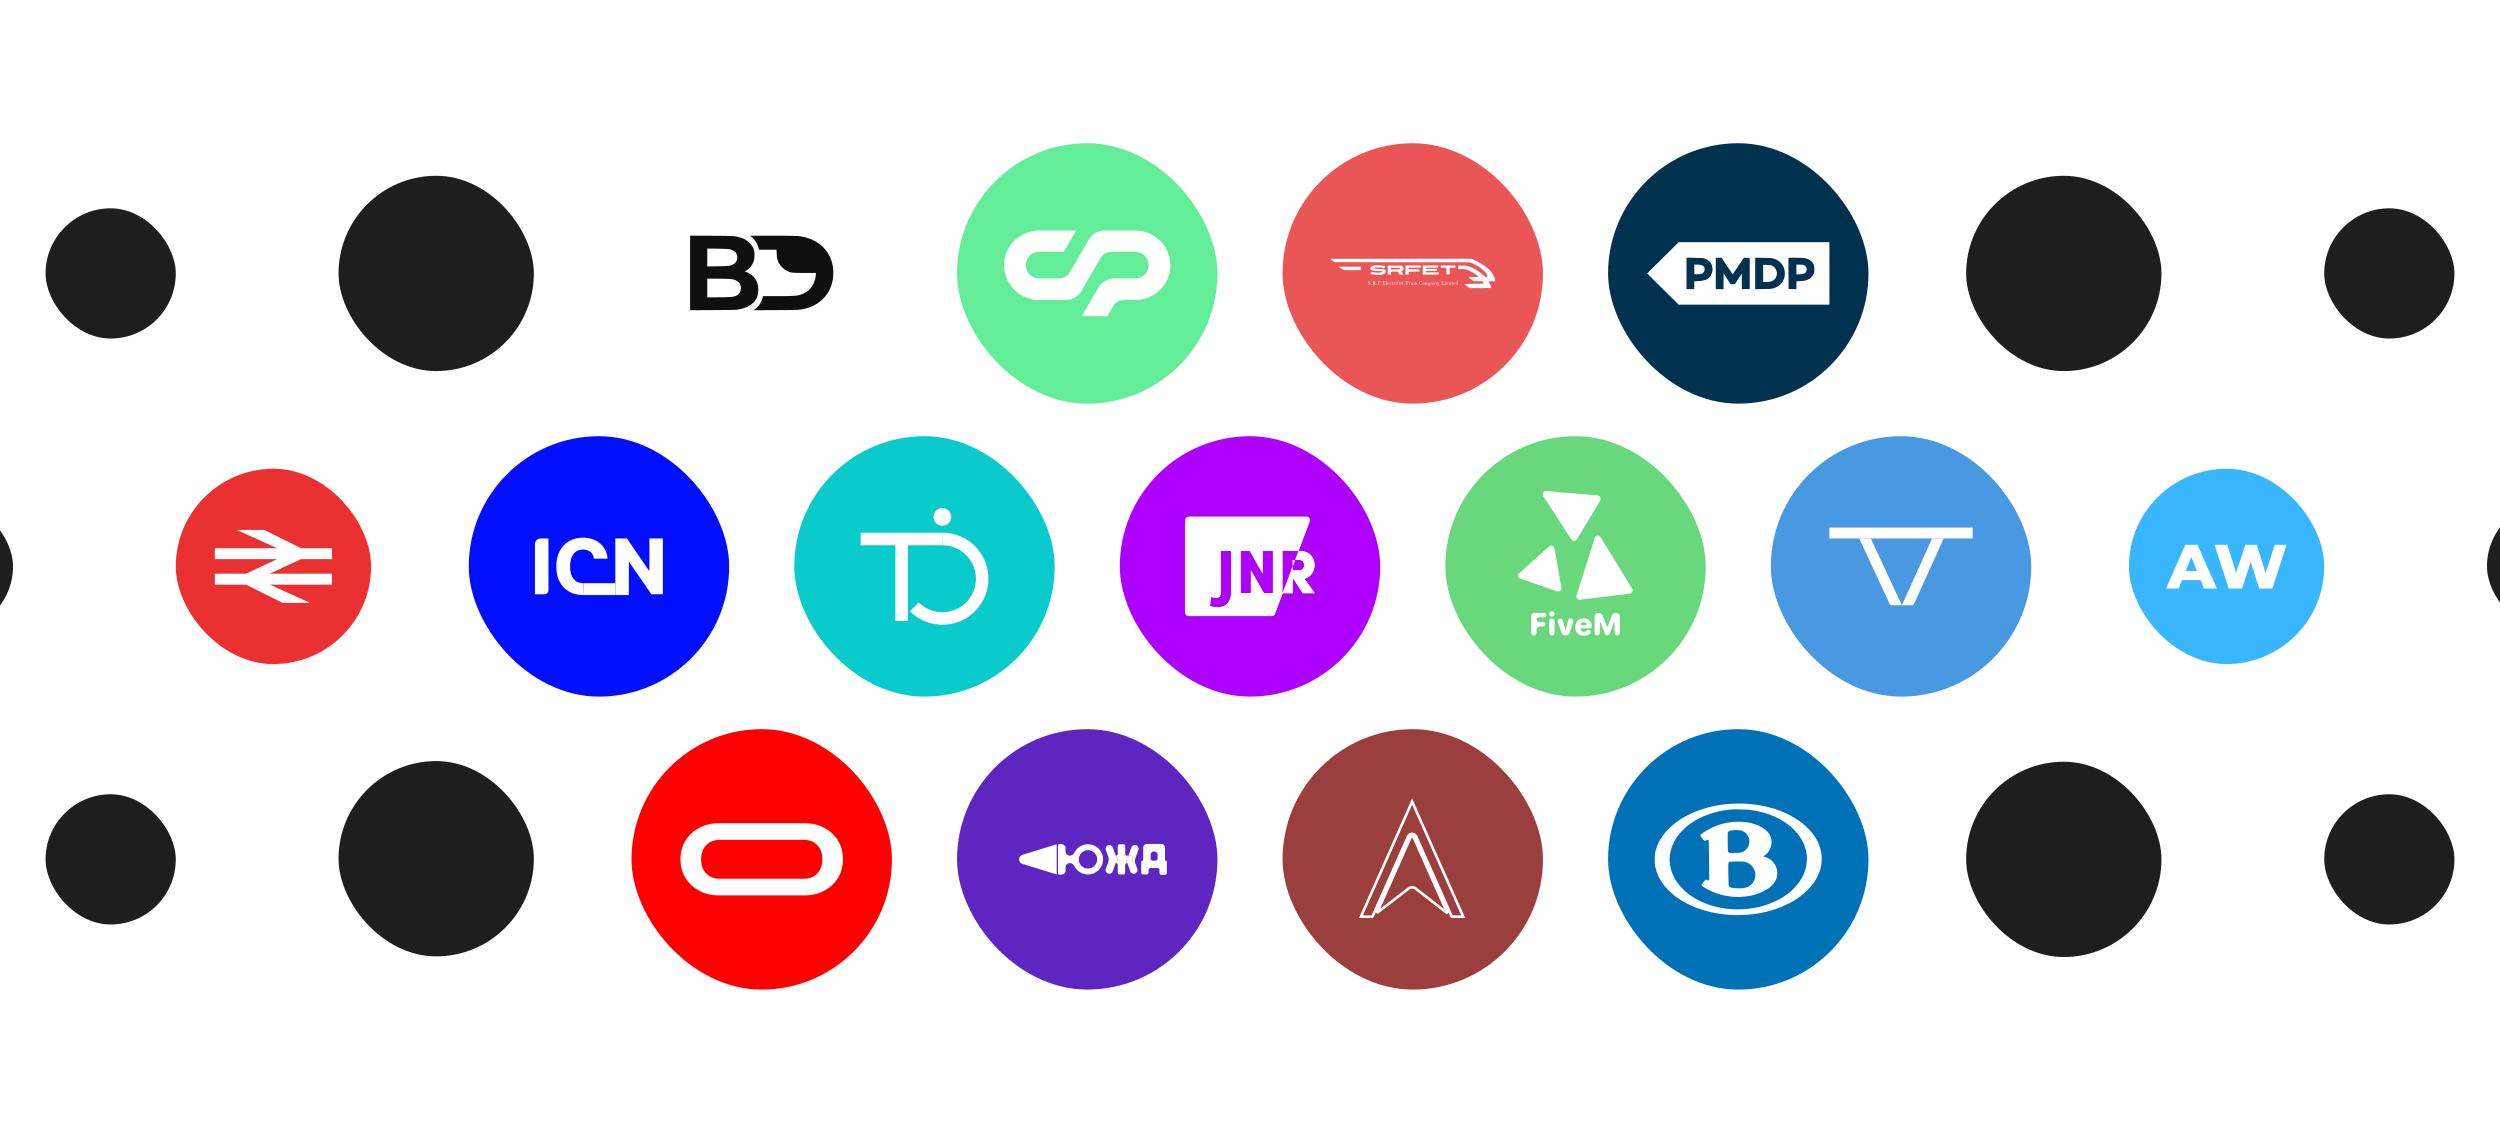 <svg width="1920" height="870" viewBox="0 0 1920 870" fill="none" xmlns="http://www.w3.org/2000/svg">
<g id="SVG-D" clip-path="url(#clip0_221_54)">
<g id="svg_g_d">
<g id="Group 18">
<rect id="Rectangle 7" x="35" y="160" width="100" height="100" rx="50" fill="#1E1E1E"/>
<rect id="Rectangle 8" x="260" y="135" width="150" height="150" rx="75" fill="#1E1E1E"/>
<g id="Rectangle 9" filter="url(#filter0_d_221_54)">
<rect x="485" y="110" width="200" height="200" rx="100" fill="white"/>
</g>
<g id="Rectangle 10" filter="url(#filter1_d_221_54)">
<rect x="735" y="110" width="200" height="200" rx="100" fill="#63ED98"/>
</g>
<g id="Rectangle 11" filter="url(#filter2_d_221_54)">
<rect x="985" y="110" width="200" height="200" rx="100" fill="#EA5555"/>
</g>
<g id="Rectangle 12" filter="url(#filter3_d_221_54)">
<rect x="1235" y="110" width="200" height="200" rx="100" fill="#003250"/>
</g>
<rect id="Rectangle 13" x="1510" y="135" width="150" height="150" rx="75" fill="#1E1E1E"/>
<rect id="Rectangle 14" x="1785" y="160" width="100" height="100" rx="50" fill="#1E1E1E"/>
<g id="Vector">
<path fill-rule="evenodd" clip-rule="evenodd" d="M798.178 193.393C792.474 193.393 787.84 197.948 787.84 203.585C787.84 209.221 792.474 213.789 798.178 213.789L813.831 213.801C816.58 213.801 819.937 211.894 821.323 209.537L836.563 183.444C838.618 179.922 843.69 177.043 847.801 177.043H871.798C886.746 177.043 898.859 188.996 898.872 203.743C898.884 218.49 886.782 230.431 871.834 230.431L862.639 230.419C859.903 230.419 856.522 232.35 855.135 234.694L850.38 242.821L830.786 242.809L844.019 220.215C846.086 216.668 851.134 213.813 855.257 213.813H871.834C877.538 213.813 882.16 209.246 882.16 203.609C882.16 197.973 877.526 193.418 871.822 193.405H853.031C850.294 193.405 846.901 195.313 845.539 197.681L830.165 224.029C828.11 227.552 823.05 230.431 818.927 230.431H798.19C783.254 230.431 771.128 218.465 771.128 203.719C771.116 188.984 783.218 177.043 798.154 177.043L826.456 177.055L816.884 193.418L798.178 193.393Z" fill="white"/>
</g>
<g id="Vector_2">
<path d="M1062.78 198.761C1042.57 198.782 1025.06 198.81 1023.85 198.817L1021.67 198.831L1021.99 199.112C1022.17 199.267 1022.5 199.541 1022.73 199.724C1022.96 199.9 1023.16 200.076 1023.17 200.104C1023.19 200.132 1023.23 200.16 1023.27 200.16C1023.33 200.16 1023.94 200.561 1024.03 200.659C1024.06 200.702 1024.27 200.807 1024.89 201.116C1025.07 201.208 1025.37 201.32 1025.55 201.363C1025.8 201.419 1039.96 201.433 1077.16 201.419C1126.49 201.398 1128.44 201.405 1128.95 201.524C1129.67 201.7 1130.23 201.953 1132.8 203.233C1133.67 203.669 1134.44 204.077 1134.5 204.133C1134.56 204.189 1134.65 204.239 1134.68 204.239C1134.73 204.239 1134.97 204.379 1135.23 204.555C1135.49 204.731 1135.71 204.871 1135.73 204.871C1135.8 204.871 1136.65 205.476 1136.7 205.554C1136.73 205.603 1136.79 205.645 1136.84 205.645C1136.93 205.645 1137.78 206.271 1138.4 206.798C1139.46 207.684 1141.32 209.632 1141.32 209.85C1141.32 209.892 1141.35 209.935 1141.38 209.949C1141.65 210.061 1142.7 212.304 1142.55 212.452C1142.53 212.473 1142.21 212.508 1141.83 212.529C1141.11 212.572 1141.09 212.593 1141.22 212.902C1141.25 212.972 1141.24 213.029 1141.2 213.029C1141.15 213.029 1140.91 212.818 1139.88 211.833C1139.16 211.144 1138.46 210.553 1137.76 210.04C1137.46 209.815 1137.17 209.59 1137.13 209.555C1137.09 209.513 1136.97 209.414 1136.86 209.337C1136.75 209.259 1136.63 209.154 1136.58 209.105C1136.52 209.063 1136.46 209.02 1136.44 209.02C1136.41 209.02 1135.96 208.725 1135.42 208.366C1134.19 207.558 1133.31 207.044 1131.84 206.292C1128.21 204.421 1126.57 203.95 1123.85 203.971C1121.56 203.992 1120.35 203.985 1120.05 203.957L1119.77 203.922L1119.78 204.239C1119.78 204.414 1119.81 205.04 1119.84 205.631L1119.89 206.714L1121.63 206.658C1122.58 206.629 1123.41 206.608 1123.46 206.622C1123.52 206.629 1124.02 206.658 1124.59 206.693C1125.52 206.749 1125.67 206.77 1126.39 207.03C1126.81 207.185 1127.22 207.347 1127.3 207.389C1127.37 207.431 1127.85 207.67 1128.35 207.916C1129.47 208.472 1130.97 209.274 1131.71 209.71C1132.02 209.892 1132.4 210.117 1132.55 210.209C1132.72 210.3 1132.86 210.406 1132.87 210.434C1132.88 210.469 1132.93 210.497 1132.98 210.497C1133.1 210.497 1134.55 211.629 1135.13 212.178L1135.66 212.67L1132.04 212.677C1130.05 212.677 1128.35 212.698 1128.26 212.719C1127.97 212.797 1128.07 213.043 1128.55 213.472C1128.81 213.69 1129.04 213.872 1129.08 213.872C1129.12 213.872 1129.19 213.929 1129.22 213.999C1129.26 214.076 1129.46 214.259 1129.67 214.421C1129.88 214.576 1130.09 214.751 1130.15 214.801C1130.2 214.857 1130.45 215.054 1130.7 215.237C1130.96 215.427 1131.18 215.595 1131.2 215.623C1131.22 215.652 1131.39 215.736 1131.58 215.82C1132.06 216.017 1133.24 216.066 1136.06 216.01C1137.93 215.968 1138.3 215.94 1138.3 215.863C1138.3 215.574 1138.59 215.975 1139.07 216.931C1139.14 217.086 1139.28 217.332 1139.36 217.473C1139.45 217.621 1139.51 217.754 1139.49 217.768C1139.47 217.782 1136.79 217.867 1133.52 217.944C1125.27 218.148 1124.73 218.162 1124.73 218.26C1124.73 218.303 1124.9 218.464 1125.09 218.619C1125.29 218.774 1125.51 218.957 1125.59 219.02C1125.67 219.09 1125.75 219.146 1125.77 219.146C1125.8 219.146 1125.94 219.266 1126.11 219.414C1126.26 219.554 1126.51 219.765 1126.66 219.885C1126.81 219.997 1127.2 220.314 1127.53 220.581C1127.86 220.848 1128.25 221.115 1128.38 221.179C1128.66 221.305 1128.9 221.305 1139.62 221.27C1146.01 221.256 1145.59 221.284 1145.37 220.855C1145.31 220.75 1145.15 220.356 1145.01 219.99C1144.87 219.625 1144.64 219.097 1144.52 218.816C1144.38 218.542 1144.28 218.289 1144.28 218.26C1144.28 218.218 1144.09 217.761 1143.78 217.058C1143.7 216.889 1143.64 216.734 1143.64 216.706C1143.64 216.671 1143.57 216.502 1143.47 216.313L1143.29 215.982H1148.42V215.715C1148.42 215.419 1148.1 214.097 1148 213.978C1147.97 213.936 1147.93 213.837 1147.91 213.76C1147.9 213.69 1147.86 213.563 1147.83 213.486C1147.8 213.408 1147.69 213.141 1147.6 212.888C1146.73 210.638 1144.89 208.071 1142.83 206.236C1142.23 205.708 1141.53 205.125 1141.11 204.801C1140.94 204.668 1140.78 204.541 1140.76 204.52C1140.69 204.45 1138.8 203.184 1138.76 203.184C1138.73 203.184 1138.53 203.057 1138.31 202.91C1138.09 202.755 1137.73 202.537 1137.51 202.424C1137.29 202.305 1136.84 202.052 1136.48 201.855C1136.14 201.658 1135.82 201.496 1135.77 201.496C1135.73 201.496 1135.7 201.475 1135.7 201.44C1135.7 201.412 1135.63 201.355 1135.54 201.313C1135.45 201.271 1134.54 200.814 1133.52 200.287C1132.49 199.766 1131.5 199.281 1131.3 199.218C1130.34 198.887 1130.09 198.824 1129.43 198.754C1128.67 198.676 1126.44 198.676 1062.78 198.761ZM1136.89 213.647C1136.89 213.669 1136.82 213.612 1136.72 213.521C1136.62 213.429 1136.54 213.324 1136.54 213.282C1136.54 213.24 1136.62 213.296 1136.72 213.408C1136.82 213.521 1136.89 213.626 1136.89 213.647ZM1137.57 214.301C1137.7 214.456 1137.7 214.456 1137.55 214.358C1137.45 214.301 1137.38 214.238 1137.38 214.21C1137.38 214.126 1137.43 214.147 1137.57 214.301Z" fill="white"/>
<path d="M1056.87 203.725C1056.07 203.803 1054.35 204.182 1053.95 204.372C1053.29 204.682 1052.69 205.16 1052.52 205.518C1052.04 206.51 1052.81 207.523 1054.3 207.86C1054.65 207.937 1055.64 208.001 1057.54 208.071C1060.81 208.191 1061.26 208.226 1061.6 208.366C1062.06 208.563 1061.87 208.866 1061.09 209.119C1059.67 209.576 1056.95 209.555 1054.65 209.056C1053.25 208.753 1053.45 208.697 1052.94 209.513C1052.7 209.899 1052.52 210.251 1052.54 210.286C1052.68 210.511 1055.24 211.003 1056.94 211.13C1058.13 211.221 1059.66 211.214 1060.38 211.123C1061.63 210.968 1063.24 210.293 1063.9 209.653C1064.34 209.224 1064.43 208.866 1064.29 208.162C1064.17 207.565 1064.04 207.368 1063.6 207.094C1063.13 206.798 1061.97 206.644 1059.75 206.559C1058.77 206.524 1057.44 206.475 1056.8 206.454C1056.16 206.426 1055.48 206.376 1055.3 206.334C1055.01 206.271 1054.96 206.243 1054.98 206.109C1055.01 205.905 1055.46 205.765 1056.81 205.54C1058.51 205.251 1060.22 205.307 1062.05 205.708C1062.41 205.786 1062.77 205.884 1062.84 205.926C1062.92 205.961 1063.02 205.997 1063.08 205.997C1063.2 205.997 1064.06 204.576 1063.98 204.499C1063.9 204.421 1062.6 204.112 1061.97 204.021C1061.66 203.985 1061.1 203.901 1060.74 203.838C1060.08 203.732 1057.54 203.655 1056.87 203.725Z" fill="white"/>
<path d="M1081.04 203.866L1079.44 203.887V206.13C1079.44 207.361 1079.42 208.943 1079.39 209.639L1079.35 210.919H1081.9V208.69L1084.77 208.641C1086.35 208.62 1088.19 208.577 1088.86 208.549L1090.09 208.507V207.712C1090.09 207.283 1090.07 206.897 1090.04 206.862C1090 206.833 1088.16 206.819 1085.94 206.833L1081.9 206.855V206.215C1081.9 205.652 1081.92 205.575 1082.03 205.568C1082.09 205.568 1084.17 205.568 1086.66 205.575L1091.16 205.582L1091.21 205.209C1091.23 205.005 1091.25 204.625 1091.25 204.358V203.887H1087.72C1085.78 203.887 1083.84 203.873 1083.41 203.866C1082.99 203.852 1081.92 203.852 1081.04 203.866Z" fill="white"/>
<path d="M1092.7 204.042C1092.68 204.133 1092.66 205.715 1092.66 207.558V210.919H1104.97L1104.93 209.14L1095.19 209.168V208.191L1095.71 208.155C1095.98 208.127 1097.53 208.106 1099.13 208.106C1102.6 208.092 1103.29 208.078 1103.41 208.008C1103.46 207.973 1103.49 207.719 1103.49 207.213V206.468L1101.04 206.51C1099.7 206.538 1097.84 206.538 1096.89 206.51L1095.19 206.468V206.018C1095.19 205.582 1095.19 205.575 1095.39 205.568C1095.5 205.568 1096.97 205.568 1098.68 205.575C1100.39 205.582 1102.41 205.561 1103.17 205.533L1104.55 205.483V203.887H1092.75L1092.7 204.042Z" fill="white"/>
<path d="M1106.64 203.936L1106.44 203.964V205.575L1108.5 205.589C1109.63 205.596 1110.61 205.603 1110.68 205.603C1110.78 205.603 1110.8 205.729 1110.84 206.545C1110.87 207.058 1110.87 208.24 1110.86 209.168L1110.82 210.849H1113.34V205.575H1117.68L1117.72 205.413C1117.74 205.329 1117.77 204.949 1117.77 204.569V203.887L1112.3 203.894C1109.29 203.901 1106.75 203.922 1106.64 203.936Z" fill="white"/>
<path d="M1065.8 210.835L1066.66 210.884C1067.14 210.912 1067.71 210.919 1067.94 210.905L1068.37 210.884L1068.32 208.598L1070.22 208.584C1071.27 208.577 1072.39 208.563 1072.7 208.563H1073.28L1074.11 209.724L1074.95 210.884L1075.81 210.933C1076.28 210.961 1076.94 210.961 1077.28 210.94L1077.89 210.898L1077.58 210.504C1077.33 210.174 1076.21 208.514 1076.15 208.38C1076.14 208.352 1076.21 208.31 1076.32 208.289C1076.65 208.205 1077.11 207.895 1077.42 207.544C1077.95 206.96 1078.12 206.074 1077.82 205.455C1077.57 204.956 1077.04 204.428 1076.54 204.196L1076.1 203.992L1065.8 203.95V210.835ZM1074.35 205.687C1074.84 205.722 1074.96 205.758 1075.15 205.912C1075.33 206.074 1075.36 206.137 1075.33 206.292C1075.26 206.559 1074.89 206.763 1074.36 206.84C1074.12 206.876 1072.66 206.918 1071.13 206.939L1068.33 206.974V205.652L1068.53 205.631C1068.8 205.596 1073.67 205.645 1074.35 205.687Z" fill="white"/>
<path d="M1027.83 204.85C1027.83 204.886 1028.52 205.293 1029.36 205.772C1031.3 206.869 1031.3 206.869 1031.34 206.911C1031.43 207.002 1032.37 207.431 1032.6 207.48C1032.74 207.516 1035.65 207.523 1039.06 207.494L1045.27 207.452V206.165C1045.27 205.061 1045.25 204.879 1045.15 204.843C1044.99 204.78 1027.83 204.794 1027.83 204.85Z" fill="white"/>
<path d="M1051.05 215.947C1050.78 216.066 1050.68 216.242 1050.68 216.615C1050.68 217.044 1050.83 217.213 1051.44 217.459C1052.3 217.817 1052.49 218.113 1052.12 218.478C1051.73 218.872 1051.01 218.528 1050.81 217.846C1050.73 217.557 1050.6 217.459 1050.65 217.726C1050.66 217.789 1050.67 218.064 1050.68 218.338C1050.69 218.739 1050.7 218.795 1050.76 218.654C1050.8 218.563 1050.83 218.471 1050.85 218.464C1050.86 218.45 1051.02 218.528 1051.2 218.626C1051.47 218.774 1051.59 218.802 1051.83 218.774C1052.44 218.689 1052.72 218.007 1052.33 217.543C1052.23 217.41 1051.95 217.248 1051.59 217.107C1051.02 216.875 1050.89 216.756 1050.89 216.46C1050.9 216.228 1051.05 216.059 1051.3 216.01C1051.63 215.947 1051.97 216.186 1052.15 216.615C1052.23 216.812 1052.32 216.967 1052.34 216.967C1052.4 216.967 1052.35 215.982 1052.28 215.94C1052.26 215.919 1052.23 215.954 1052.23 216.01C1052.23 216.158 1052.16 216.151 1051.8 215.982C1051.43 215.82 1051.35 215.813 1051.05 215.947Z" fill="white"/>
<path d="M1090.87 215.891C1089.95 216.123 1089.74 217.803 1090.52 218.535C1090.8 218.795 1091.27 218.858 1091.59 218.682C1091.84 218.549 1092.09 218.134 1092.1 217.86C1092.1 217.642 1091.97 217.733 1091.92 218C1091.79 218.717 1090.85 218.914 1090.59 218.274C1090.33 217.649 1090.4 216.425 1090.73 216.137C1091.09 215.827 1091.54 216.024 1091.81 216.601C1091.9 216.798 1092 216.952 1092.02 216.938C1092.04 216.924 1092.05 216.678 1092.04 216.397C1092.02 215.933 1092.01 215.891 1091.92 216.01C1091.82 216.144 1091.81 216.144 1091.51 215.996C1091.21 215.841 1091.13 215.827 1090.87 215.891Z" fill="white"/>
<path d="M1054.06 215.968C1054.06 216.01 1054.14 216.052 1054.25 216.066L1054.44 216.088V218.549L1054.25 218.57C1054.14 218.584 1054.06 218.626 1054.06 218.661C1054.06 218.696 1054.32 218.725 1054.65 218.725C1055 218.725 1055.25 218.696 1055.25 218.654C1055.25 218.612 1055.16 218.584 1055.04 218.584H1054.83V217.227L1055.12 217.269C1055.5 217.318 1055.58 217.431 1055.64 217.972C1055.7 218.549 1055.73 218.64 1055.88 218.725C1056.19 218.886 1056.52 218.619 1056.52 218.218C1056.52 218.035 1056.4 218.127 1056.36 218.338C1056.35 218.415 1056.29 218.478 1056.24 218.478C1056.17 218.478 1056.1 218.338 1056.04 218.021C1055.98 217.684 1055.9 217.522 1055.77 217.403C1055.67 217.311 1055.6 217.234 1055.61 217.227C1055.62 217.22 1055.74 217.163 1055.85 217.107C1056.27 216.889 1056.34 216.313 1055.97 216.066C1055.83 215.975 1055.59 215.94 1054.92 215.919C1054.36 215.905 1054.06 215.926 1054.06 215.968ZM1055.57 216.109C1055.74 216.214 1055.83 216.488 1055.78 216.735C1055.74 216.924 1055.69 217.002 1055.5 217.079C1055.36 217.135 1055.16 217.178 1055.04 217.178H1054.83V216.052H1055.17C1055.35 216.052 1055.53 216.081 1055.57 216.109Z" fill="white"/>
<path d="M1057.99 215.982C1057.99 216.017 1058.07 216.052 1058.17 216.052H1058.34V218.584H1058.17C1058.07 218.584 1057.99 218.612 1057.99 218.654C1057.99 218.696 1058.24 218.725 1058.59 218.725C1059.17 218.725 1059.43 218.619 1058.96 218.57L1058.73 218.549L1058.69 217.381L1058.99 217.403C1059.27 217.424 1059.29 217.438 1059.37 217.705C1059.46 217.972 1059.46 217.944 1059.46 217.318C1059.46 216.805 1059.44 216.699 1059.39 216.868C1059.31 217.156 1059.17 217.262 1058.93 217.234L1058.73 217.213V216.088L1059.17 216.066C1059.73 216.038 1059.93 216.151 1060.03 216.545C1060.07 216.699 1060.12 216.826 1060.14 216.826C1060.16 216.826 1060.17 216.622 1060.17 216.369V215.912H1059.08C1058.4 215.912 1057.99 215.94 1057.99 215.982Z" fill="white"/>
<path d="M1061.72 215.975C1061.72 216.01 1061.8 216.052 1061.92 216.066L1062.11 216.088V218.549L1061.92 218.57C1061.8 218.584 1061.72 218.626 1061.72 218.661C1061.72 218.696 1062.18 218.725 1062.81 218.725H1063.89L1063.94 218.492C1063.99 218.211 1063.95 217.592 1063.89 217.74C1063.87 217.796 1063.82 217.937 1063.79 218.042C1063.77 218.155 1063.68 218.324 1063.58 218.415C1063.44 218.556 1063.34 218.584 1062.95 218.584H1062.49V217.388H1062.73C1063 217.388 1063.13 217.494 1063.13 217.712C1063.13 217.803 1063.16 217.895 1063.2 217.916C1063.24 217.944 1063.27 217.726 1063.27 217.325C1063.27 216.945 1063.24 216.685 1063.2 216.685C1063.16 216.685 1063.13 216.763 1063.13 216.854C1063.13 217.086 1062.95 217.248 1062.7 217.248H1062.49V216.052H1062.95C1063.35 216.052 1063.44 216.073 1063.59 216.228C1063.68 216.32 1063.78 216.495 1063.8 216.615C1063.87 216.91 1063.98 216.805 1063.94 216.488C1063.92 216.348 1063.91 216.158 1063.91 216.066C1063.9 215.912 1063.89 215.912 1062.81 215.912C1062.18 215.912 1061.72 215.94 1061.72 215.975Z" fill="white"/>
<path d="M1064.32 215.982C1064.32 216.017 1064.39 216.052 1064.46 216.052C1064.6 216.052 1064.6 216.102 1064.6 217.318C1064.6 218.57 1064.6 218.591 1064.45 218.654C1064.33 218.696 1064.4 218.717 1064.74 218.717C1065.09 218.717 1065.16 218.696 1065.05 218.654C1064.88 218.591 1064.88 218.57 1064.88 217.248V215.912H1064.6C1064.45 215.912 1064.32 215.94 1064.32 215.982Z" fill="white"/>
<path d="M1073.43 216.102C1073.29 216.249 1073.25 216.376 1073.25 216.594C1073.25 216.847 1073.23 216.896 1073.11 216.896C1073.03 216.896 1072.97 216.924 1072.97 216.967C1072.97 217.002 1073.03 217.037 1073.11 217.037C1073.25 217.037 1073.25 217.086 1073.25 217.81C1073.25 218.549 1073.25 218.591 1073.1 218.654C1072.98 218.696 1073.07 218.71 1073.43 218.71C1073.7 218.703 1073.84 218.689 1073.73 218.675L1073.53 218.647V217.037H1073.71C1073.81 217.037 1073.89 217.009 1073.89 216.974C1073.89 216.938 1073.81 216.917 1073.71 216.931C1073.54 216.945 1073.53 216.931 1073.53 216.573C1073.53 216.109 1073.7 215.891 1073.94 216.045C1074.03 216.095 1074.03 216.13 1073.94 216.256C1073.86 216.383 1073.86 216.418 1073.96 216.474C1074.19 216.622 1074.34 216.235 1074.12 216.024C1073.95 215.848 1073.63 215.884 1073.43 216.102Z" fill="white"/>
<path d="M1076.91 215.982C1076.91 216.017 1076.99 216.052 1077.09 216.052C1077.26 216.052 1077.26 216.059 1077.26 216.615V217.177L1077.12 217.037C1076.97 216.882 1076.7 216.854 1076.48 216.967C1076.12 217.163 1076.01 218.021 1076.3 218.443C1076.5 218.753 1076.77 218.837 1077.05 218.703C1077.16 218.64 1077.26 218.626 1077.26 218.661C1077.26 218.696 1077.41 218.725 1077.6 218.717C1077.85 218.71 1077.89 218.696 1077.75 218.661L1077.58 218.612L1077.56 217.262L1077.54 215.912H1077.23C1077.05 215.912 1076.91 215.94 1076.91 215.982ZM1077.09 217.192C1077.26 217.395 1077.28 217.459 1077.25 217.93C1077.22 218.478 1077.11 218.647 1076.78 218.654C1076.57 218.654 1076.49 218.415 1076.49 217.789C1076.49 216.995 1076.73 216.763 1077.09 217.192Z" fill="white"/>
<path d="M1079.42 215.961C1079.39 215.982 1079.37 216.228 1079.38 216.502L1079.38 217.002L1079.48 216.692C1079.62 216.263 1079.83 216.038 1080.11 216.066L1080.32 216.088V218.549L1080.09 218.57C1079.97 218.584 1079.86 218.619 1079.86 218.661C1079.86 218.696 1080.17 218.725 1080.53 218.725C1080.93 218.725 1081.2 218.696 1081.2 218.654C1081.2 218.612 1081.09 218.584 1080.95 218.584H1080.71V216.052H1080.92C1081.21 216.052 1081.47 216.32 1081.52 216.678C1081.59 217.114 1081.72 217.037 1081.66 216.594C1081.64 216.397 1081.62 216.158 1081.62 216.066C1081.62 215.912 1081.61 215.912 1080.54 215.912C1079.95 215.912 1079.44 215.933 1079.42 215.961Z" fill="white"/>
<path d="M1107.01 215.982C1107.01 216.017 1107.08 216.052 1107.18 216.052H1107.36V218.584H1107.18C1107.08 218.584 1107.01 218.612 1107.01 218.654C1107.01 218.696 1107.41 218.725 1108.06 218.725H1109.12V218.176L1109.11 217.635L1108.98 218.021C1108.81 218.514 1108.69 218.598 1108.17 218.57L1107.74 218.549V216.088L1107.98 216.066C1108.44 216.017 1108.18 215.912 1107.6 215.912C1107.25 215.912 1107.01 215.94 1107.01 215.982Z" fill="white"/>
<path d="M1118.82 215.982C1118.82 216.017 1118.88 216.052 1118.95 216.052C1119.07 216.052 1119.09 216.116 1119.12 216.58C1119.13 216.868 1119.12 217.1 1119.1 217.086C1118.79 216.91 1118.66 216.875 1118.49 216.938C1117.86 217.156 1117.81 218.366 1118.41 218.682C1118.64 218.809 1118.67 218.809 1118.89 218.703C1119.16 218.563 1119.19 218.556 1119.14 218.654C1119.11 218.696 1119.22 218.725 1119.43 218.717C1119.61 218.71 1119.71 218.689 1119.63 218.675C1119.55 218.654 1119.47 218.605 1119.44 218.556C1119.41 218.514 1119.38 217.902 1119.38 217.192V215.912H1119.1C1118.95 215.912 1118.82 215.94 1118.82 215.982ZM1118.91 217.142C1119.19 217.431 1119.2 218.359 1118.92 218.563C1118.52 218.851 1118.3 218.528 1118.34 217.719C1118.38 216.981 1118.56 216.798 1118.91 217.142Z" fill="white"/>
<path d="M1072.1 216.172C1072.03 216.355 1072.26 216.509 1072.39 216.376C1072.45 216.32 1072.48 216.221 1072.46 216.165C1072.4 216.017 1072.16 216.024 1072.1 216.172Z" fill="white"/>
<path d="M1085.8 216.158C1085.77 216.221 1085.78 216.306 1085.83 216.348C1085.94 216.46 1086.16 216.383 1086.16 216.228C1086.16 216.045 1085.86 215.989 1085.8 216.158Z" fill="white"/>
<path d="M1109.7 216.165C1109.68 216.221 1109.71 216.32 1109.76 216.376C1109.85 216.474 1109.88 216.474 1109.98 216.369C1110.04 216.313 1110.08 216.214 1110.06 216.158C1110 216.017 1109.76 216.024 1109.7 216.165Z" fill="white"/>
<path d="M1113.9 216.221C1113.9 216.369 1113.93 216.404 1114.08 216.404C1114.23 216.404 1114.26 216.376 1114.24 216.242C1114.22 216.144 1114.16 216.08 1114.06 216.066C1113.93 216.045 1113.9 216.073 1113.9 216.221Z" fill="white"/>
<path d="M1069.31 216.509C1069.23 216.784 1069.17 216.868 1069.05 216.882C1068.86 216.91 1068.84 217.037 1069.03 217.037C1069.17 217.037 1069.17 217.086 1069.17 217.768C1069.17 218.478 1069.18 218.507 1069.36 218.647C1069.66 218.886 1070.02 218.689 1070.01 218.303L1070 218.127L1069.95 218.296C1069.9 218.5 1069.72 218.619 1069.57 218.563C1069.48 218.528 1069.46 218.401 1069.46 217.775V217.037H1069.7C1069.84 217.037 1069.95 217.016 1069.95 216.981C1069.95 216.952 1069.84 216.931 1069.72 216.931C1069.49 216.931 1069.49 216.924 1069.46 216.545L1069.42 216.158L1069.31 216.509Z" fill="white"/>
<path d="M1115.16 216.376C1115.16 216.622 1115.05 216.805 1114.83 216.924L1114.64 217.03L1114.83 217.037H1115.02V217.761C1115.02 218.521 1115.07 218.675 1115.35 218.753C1115.54 218.809 1115.77 218.612 1115.83 218.338C1115.86 218.197 1115.85 218.148 1115.81 218.197C1115.77 218.232 1115.73 218.331 1115.71 218.408C1115.7 218.507 1115.63 218.549 1115.52 218.549C1115.34 218.549 1115.34 218.549 1115.32 217.789L1115.3 217.037H1115.55C1115.7 217.037 1115.79 217.009 1115.76 216.967C1115.74 216.931 1115.63 216.917 1115.52 216.945L1115.3 216.981V216.587C1115.3 216.369 1115.28 216.193 1115.23 216.193C1115.2 216.193 1115.16 216.277 1115.16 216.376Z" fill="white"/>
<path d="M1065.77 217.079C1065.41 217.452 1065.38 218.12 1065.71 218.514C1066.03 218.907 1066.57 218.851 1066.76 218.401C1066.9 218.056 1066.83 218.014 1066.67 218.352C1066.39 218.921 1065.8 218.661 1065.8 217.979C1065.8 217.817 1065.82 217.81 1066.33 217.81H1066.85V217.613C1066.85 217.417 1066.7 217.142 1066.5 216.988C1066.31 216.833 1065.97 216.882 1065.77 217.079ZM1066.38 217.086C1066.44 217.156 1066.5 217.325 1066.52 217.459L1066.54 217.705L1066.17 217.726C1065.76 217.747 1065.75 217.733 1065.87 217.325C1065.97 216.959 1066.18 216.868 1066.38 217.086Z" fill="white"/>
<path d="M1067.64 217.009C1067.17 217.339 1067.15 218.274 1067.61 218.612C1067.89 218.816 1068.24 218.795 1068.44 218.556C1068.53 218.45 1068.61 218.296 1068.6 218.211C1068.6 218.064 1068.6 218.064 1068.53 218.232C1068.36 218.661 1067.95 218.802 1067.74 218.5C1067.61 218.324 1067.59 217.508 1067.69 217.227C1067.77 217.002 1068.01 216.924 1068.23 217.044C1068.43 217.149 1068.44 217.22 1068.29 217.367C1068.19 217.466 1068.19 217.487 1068.29 217.585C1068.37 217.677 1068.41 217.677 1068.5 217.599C1068.66 217.473 1068.64 217.269 1068.44 217.072C1068.24 216.868 1067.88 216.84 1067.64 217.009Z" fill="white"/>
<path d="M1070.33 216.981C1070.31 217.009 1070.36 217.037 1070.43 217.037C1070.57 217.037 1070.58 217.079 1070.58 217.81C1070.58 218.549 1070.57 218.591 1070.43 218.654C1070.3 218.703 1070.36 218.718 1070.67 218.718C1070.93 218.725 1071.07 218.696 1071.04 218.654C1071.01 218.612 1070.96 218.605 1070.92 218.626C1070.87 218.661 1070.85 218.471 1070.86 218.049C1070.9 216.981 1070.9 216.988 1070.61 216.952C1070.48 216.938 1070.35 216.952 1070.33 216.981Z" fill="white"/>
<path d="M1071.09 217.058C1071 217.149 1070.93 217.269 1070.93 217.325C1070.93 217.381 1070.99 217.339 1071.06 217.227C1071.17 217.037 1071.4 216.917 1071.47 216.995C1071.5 217.016 1071.46 217.1 1071.4 217.17C1071.26 217.318 1071.3 217.459 1071.45 217.459C1071.64 217.459 1071.73 217.262 1071.65 217.072C1071.54 216.847 1071.29 216.84 1071.09 217.058Z" fill="white"/>
<path d="M1072.02 216.967C1071.9 217.016 1071.9 217.03 1072.01 217.03C1072.11 217.037 1072.13 217.121 1072.13 217.838C1072.13 218.549 1072.11 218.647 1072.01 218.675C1071.94 218.696 1072.07 218.71 1072.3 218.71C1072.63 218.718 1072.69 218.703 1072.56 218.654C1072.41 218.591 1072.4 218.556 1072.42 217.824C1072.43 216.882 1072.39 216.805 1072.02 216.967Z" fill="white"/>
<path d="M1074.68 217.023C1074.44 217.206 1074.29 217.642 1074.34 217.993C1074.46 218.781 1075.34 219.062 1075.62 218.401C1075.76 218.057 1075.69 218.014 1075.53 218.352C1075.43 218.563 1075.36 218.626 1075.18 218.64C1075.05 218.654 1074.91 218.619 1074.85 218.549C1074.73 218.429 1074.62 217.972 1074.69 217.902C1074.71 217.881 1074.93 217.853 1075.17 217.839C1075.41 217.831 1075.63 217.817 1075.66 217.817C1075.74 217.81 1075.72 217.473 1075.64 217.297C1075.52 217.058 1075.28 216.896 1075.05 216.896C1074.93 216.896 1074.76 216.952 1074.68 217.023ZM1075.25 217.121C1075.31 217.213 1075.37 217.388 1075.4 217.508L1075.45 217.74H1074.64L1074.68 217.487C1074.73 217.213 1074.91 216.967 1075.05 216.967C1075.11 216.967 1075.19 217.037 1075.25 217.121Z" fill="white"/>
<path d="M1082.07 216.974C1082.06 217.002 1082.1 217.037 1082.17 217.051C1082.27 217.079 1082.29 217.17 1082.27 217.867C1082.25 218.528 1082.23 218.647 1082.13 218.675C1082.06 218.696 1082.2 218.71 1082.43 218.71C1082.77 218.717 1082.82 218.703 1082.68 218.647C1082.52 218.584 1082.51 218.556 1082.56 218.134C1082.61 217.613 1082.78 217.128 1082.96 217.037C1083.13 216.945 1083.17 216.945 1083.17 217.072C1083.17 217.128 1083.14 217.177 1083.1 217.177C1083.06 217.177 1083.03 217.241 1083.03 217.325C1083.03 217.431 1083.06 217.466 1083.19 217.445C1083.31 217.431 1083.35 217.367 1083.36 217.192C1083.38 217.037 1083.35 216.952 1083.28 216.924C1083.09 216.854 1082.82 216.959 1082.73 217.142C1082.65 217.311 1082.52 217.318 1082.54 217.156C1082.55 217.107 1082.55 217.037 1082.54 217.002C1082.54 216.924 1082.12 216.896 1082.07 216.974Z" fill="white"/>
<path d="M1083.97 217.072C1083.77 217.269 1083.77 217.438 1083.96 217.557C1084.05 217.614 1084.1 217.606 1084.17 217.543C1084.24 217.466 1084.23 217.431 1084.12 217.353C1083.96 217.227 1084.02 217.058 1084.26 216.995C1084.5 216.931 1084.72 217.128 1084.72 217.424C1084.72 217.635 1084.69 217.656 1084.31 217.761C1083.86 217.881 1083.77 217.958 1083.7 218.239C1083.64 218.457 1083.82 218.696 1084.09 218.76C1084.22 218.795 1084.33 218.76 1084.48 218.626C1084.68 218.457 1084.69 218.457 1084.77 218.591C1084.82 218.675 1084.93 218.725 1085.06 218.725C1085.27 218.725 1085.35 218.619 1085.34 218.352C1085.33 218.211 1085.33 218.211 1085.28 218.373C1085.26 218.471 1085.18 218.556 1085.12 218.57C1085.01 218.591 1085 218.521 1085 217.916C1085 217.29 1084.98 217.227 1084.82 217.072C1084.59 216.833 1084.21 216.833 1083.97 217.072ZM1084.72 217.986C1084.72 218.155 1084.65 218.296 1084.52 218.45C1084.34 218.647 1084.3 218.661 1084.17 218.591C1084.06 218.535 1084.01 218.443 1084.01 218.317C1084.01 218.049 1084.14 217.902 1084.43 217.824C1084.57 217.782 1084.69 217.747 1084.7 217.747C1084.71 217.74 1084.72 217.853 1084.72 217.986Z" fill="white"/>
<path d="M1085.69 216.981C1085.62 217.023 1085.63 217.037 1085.72 217.037C1085.83 217.037 1085.84 217.121 1085.84 217.839C1085.84 218.549 1085.83 218.647 1085.72 218.675C1085.65 218.696 1085.78 218.71 1086.02 218.71C1086.29 218.71 1086.39 218.696 1086.3 218.661C1086.17 218.612 1086.16 218.521 1086.12 217.775C1086.09 216.981 1086.08 216.945 1085.93 216.931C1085.85 216.924 1085.73 216.945 1085.69 216.981Z" fill="white"/>
<path d="M1086.68 216.981C1086.68 217.009 1086.73 217.037 1086.79 217.037C1086.9 217.037 1086.91 217.093 1086.89 217.979C1086.89 218.415 1086.86 218.563 1086.77 218.633C1086.67 218.703 1086.71 218.718 1087.07 218.725C1087.48 218.725 1087.49 218.725 1087.32 218.605C1087.17 218.5 1087.16 218.464 1087.2 217.965C1087.25 217.41 1087.35 217.17 1087.61 217.03C1087.87 216.896 1087.98 217.1 1088.01 217.74C1088.04 218.401 1087.99 218.633 1087.82 218.675C1087.76 218.696 1087.89 218.71 1088.13 218.71C1088.36 218.71 1088.5 218.696 1088.43 218.675C1088.34 218.654 1088.32 218.521 1088.29 217.916C1088.27 217.325 1088.24 217.163 1088.13 217.044C1087.95 216.84 1087.63 216.854 1087.42 217.072C1087.32 217.163 1087.24 217.227 1087.24 217.213C1087.23 217.192 1087.23 217.135 1087.22 217.093C1087.21 216.995 1086.68 216.882 1086.68 216.981Z" fill="white"/>
<path d="M1092.84 217.135C1092.46 217.536 1092.47 218.19 1092.85 218.542C1093.26 218.921 1093.77 218.802 1094 218.267C1094.2 217.831 1094.14 217.445 1093.82 217.128C1093.49 216.798 1093.15 216.805 1092.84 217.135ZM1093.55 217.072C1093.82 217.262 1093.86 218.296 1093.6 218.549C1093.44 218.703 1093.17 218.675 1093.05 218.492C1092.74 218 1092.92 216.967 1093.33 216.967C1093.37 216.967 1093.47 217.016 1093.55 217.072Z" fill="white"/>
<path d="M1094.52 216.974C1094.5 217.009 1094.53 217.037 1094.59 217.037C1094.69 217.037 1094.7 217.156 1094.7 217.81C1094.7 218.464 1094.68 218.584 1094.58 218.647C1094.48 218.703 1094.56 218.717 1094.88 218.717C1095.2 218.717 1095.26 218.703 1095.14 218.654C1095 218.598 1094.98 218.542 1094.98 218.148C1094.98 217.585 1095.09 217.213 1095.28 217.072C1095.47 216.938 1095.51 216.938 1095.64 217.079C1095.73 217.163 1095.76 217.346 1095.76 217.888C1095.76 218.549 1095.75 218.591 1095.6 218.654C1095.48 218.696 1095.55 218.717 1095.9 218.717C1096.28 218.717 1096.32 218.703 1096.2 218.64C1096.05 218.57 1096.04 218.514 1096.04 217.993C1096.04 217.459 1096.05 217.402 1096.24 217.177C1096.42 216.974 1096.47 216.945 1096.58 217.009C1096.68 217.079 1096.7 217.199 1096.73 217.867C1096.74 218.563 1096.73 218.647 1096.62 218.675C1096.55 218.696 1096.68 218.71 1096.92 218.71C1097.15 218.71 1097.29 218.696 1097.23 218.675C1097.05 218.605 1097.02 218.499 1097.02 217.824C1097.02 217.269 1097 217.156 1096.88 217.037C1096.68 216.833 1096.41 216.861 1096.17 217.114C1096.04 217.248 1095.97 217.29 1095.97 217.234C1095.97 217.072 1095.73 216.896 1095.52 216.896C1095.4 216.896 1095.27 216.967 1095.17 217.079L1095.02 217.262L1094.98 217.1C1094.94 216.938 1094.6 216.84 1094.52 216.974Z" fill="white"/>
<path d="M1097.61 216.981C1097.59 217.009 1097.64 217.037 1097.72 217.037C1097.86 217.037 1097.86 217.072 1097.86 218.253C1097.86 219.449 1097.86 219.477 1097.71 219.554C1097.58 219.618 1097.63 219.632 1098.01 219.632C1098.35 219.632 1098.42 219.611 1098.31 219.568C1098.16 219.512 1098.15 219.456 1098.15 219.048V218.598L1098.36 218.703C1099.16 219.097 1099.66 217.564 1098.92 216.988C1098.76 216.854 1098.44 216.882 1098.29 217.037C1098.17 217.149 1098.15 217.156 1098.15 217.072C1098.15 216.959 1098.14 216.952 1097.84 216.938C1097.73 216.931 1097.63 216.952 1097.61 216.981ZM1098.78 217.107C1098.89 217.22 1098.92 217.339 1098.92 217.768C1098.92 218.436 1098.84 218.654 1098.6 218.654C1098.28 218.654 1098.15 218.429 1098.15 217.888C1098.15 217.466 1098.17 217.367 1098.33 217.185C1098.54 216.931 1098.59 216.917 1098.78 217.107Z" fill="white"/>
<path d="M1099.91 217.065C1099.71 217.276 1099.75 217.599 1099.97 217.599C1100.16 217.599 1100.23 217.452 1100.09 217.353C1099.93 217.241 1099.95 217.128 1100.12 217.037C1100.27 216.952 1100.54 217.009 1100.62 217.135C1100.65 217.177 1100.68 217.318 1100.68 217.438C1100.68 217.677 1100.69 217.67 1100.14 217.782C1099.87 217.831 1099.67 218.056 1099.67 218.303C1099.67 218.732 1100.16 218.914 1100.48 218.598C1100.62 218.464 1100.62 218.464 1100.79 218.633C1100.95 218.795 1100.98 218.802 1101.12 218.703C1101.21 218.647 1101.28 218.521 1101.29 218.401C1101.3 218.204 1101.3 218.204 1101.25 218.373C1101.22 218.471 1101.14 218.556 1101.08 218.57C1100.97 218.591 1100.96 218.521 1100.96 217.916C1100.96 217.29 1100.94 217.227 1100.78 217.072C1100.55 216.833 1100.13 216.833 1099.91 217.065ZM1100.68 217.993C1100.68 218.331 1100.33 218.703 1100.12 218.584C1099.95 218.499 1099.93 218.183 1100.07 218.007C1100.11 217.944 1100.26 217.86 1100.4 217.824C1100.53 217.782 1100.65 217.747 1100.66 217.747C1100.67 217.74 1100.68 217.853 1100.68 217.993Z" fill="white"/>
<path d="M1101.62 216.974C1101.61 217.002 1101.65 217.037 1101.72 217.051C1101.82 217.079 1101.84 217.17 1101.82 217.867C1101.8 218.528 1101.77 218.647 1101.68 218.675C1101.61 218.696 1101.75 218.71 1101.98 218.71C1102.21 218.71 1102.35 218.696 1102.3 218.675C1102.13 218.612 1102.08 218.5 1102.08 218.162C1102.09 217.452 1102.38 216.896 1102.7 216.995C1102.88 217.051 1102.91 217.156 1102.92 217.881C1102.93 218.493 1102.9 218.605 1102.72 218.675C1102.66 218.696 1102.8 218.71 1103.03 218.71C1103.27 218.71 1103.41 218.696 1103.34 218.675C1103.24 218.654 1103.22 218.521 1103.2 217.916C1103.17 217.325 1103.15 217.163 1103.04 217.044C1102.86 216.84 1102.56 216.861 1102.3 217.086C1102.16 217.199 1102.08 217.234 1102.08 217.17C1102.09 217.114 1102.1 217.037 1102.09 217.002C1102.08 216.924 1101.67 216.903 1101.62 216.974Z" fill="white"/>
<path d="M1103.74 216.974C1103.6 217.023 1103.6 217.03 1103.75 217.03C1103.91 217.037 1103.98 217.17 1104.36 218.359C1104.55 218.936 1104.56 218.936 1104.43 219.203C1104.29 219.484 1104 219.625 1104.08 219.371C1104.11 219.287 1104.08 219.203 1104.01 219.139C1103.91 219.062 1103.88 219.062 1103.81 219.168C1103.61 219.435 1103.86 219.702 1104.23 219.611C1104.45 219.554 1104.51 219.442 1104.86 218.303C1105.21 217.206 1105.28 217.037 1105.44 217.037C1105.5 217.037 1105.53 217.016 1105.51 216.988C1105.48 216.967 1105.33 216.945 1105.18 216.945C1105.02 216.945 1104.88 216.967 1104.85 216.988C1104.83 217.016 1104.85 217.037 1104.92 217.037C1105 217.037 1105.04 217.093 1105.04 217.185C1105.04 217.417 1104.74 218.387 1104.69 218.324C1104.62 218.253 1104.26 217.22 1104.26 217.114C1104.26 217.072 1104.33 217.037 1104.42 217.037C1104.5 217.037 1104.55 217.016 1104.52 216.981C1104.45 216.91 1103.91 216.903 1103.74 216.974Z" fill="white"/>
<path d="M1109.68 216.974C1109.57 217.002 1109.55 217.023 1109.63 217.03C1109.73 217.037 1109.75 217.121 1109.75 217.81C1109.75 218.464 1109.73 218.584 1109.63 218.647C1109.53 218.703 1109.61 218.717 1109.92 218.717C1110.25 218.717 1110.31 218.703 1110.19 218.654C1110.04 218.591 1110.03 218.556 1110.03 217.782C1110.03 216.924 1110.01 216.875 1109.68 216.974Z" fill="white"/>
<path d="M1110.62 216.974C1110.61 217.002 1110.65 217.037 1110.72 217.051C1110.82 217.079 1110.84 217.17 1110.82 217.867C1110.8 218.528 1110.78 218.647 1110.68 218.675C1110.61 218.696 1110.75 218.71 1110.98 218.71C1111.21 218.71 1111.35 218.696 1111.3 218.675C1111.13 218.612 1111.09 218.5 1111.09 218.162C1111.09 217.698 1111.19 217.325 1111.37 217.135C1111.56 216.938 1111.6 216.931 1111.75 217.079C1111.84 217.163 1111.86 217.346 1111.86 217.916C1111.86 218.549 1111.84 218.647 1111.74 218.675C1111.67 218.696 1111.8 218.71 1112.03 218.71C1112.35 218.718 1112.41 218.703 1112.3 218.654C1112.15 218.598 1112.14 218.542 1112.14 218.092C1112.14 217.529 1112.27 217.156 1112.5 217.03C1112.64 216.96 1112.67 216.967 1112.79 217.107C1112.89 217.234 1112.91 217.388 1112.91 217.923C1112.91 218.549 1112.91 218.591 1112.76 218.654C1112.64 218.703 1112.7 218.718 1113.02 218.71C1113.25 218.71 1113.39 218.696 1113.32 218.675C1113.23 218.654 1113.2 218.528 1113.18 217.916C1113.17 217.325 1113.14 217.163 1113.03 217.044C1112.84 216.833 1112.53 216.854 1112.3 217.086C1112.18 217.22 1112.11 217.255 1112.09 217.192C1111.97 216.861 1111.58 216.805 1111.28 217.086L1111.09 217.276V217.1C1111.09 216.96 1111.05 216.931 1110.87 216.931C1110.75 216.931 1110.64 216.952 1110.62 216.974Z" fill="white"/>
<path d="M1113.79 216.974C1113.67 217.023 1113.67 217.03 1113.81 217.03C1113.96 217.037 1113.97 217.058 1113.97 217.81C1113.97 218.549 1113.96 218.591 1113.81 218.654C1113.69 218.703 1113.75 218.718 1114.07 218.718C1114.42 218.725 1114.47 218.71 1114.37 218.633C1114.28 218.563 1114.25 218.401 1114.24 217.747C1114.21 216.988 1114.21 216.945 1114.07 216.931C1113.99 216.924 1113.86 216.945 1113.79 216.974Z" fill="white"/>
<path d="M1116.46 217.135C1116.22 217.374 1116.18 217.529 1116.21 217.986C1116.25 218.429 1116.6 218.795 1116.99 218.795C1117.2 218.795 1117.55 218.422 1117.55 218.218C1117.54 218.057 1117.54 218.057 1117.46 218.239C1117.32 218.542 1117.2 218.654 1116.98 218.654C1116.75 218.654 1116.58 218.443 1116.56 218.092L1116.53 217.846L1117.06 217.839C1117.35 217.839 1117.59 217.803 1117.59 217.768C1117.57 216.988 1116.95 216.643 1116.46 217.135ZM1117.09 217.1C1117.15 217.17 1117.23 217.346 1117.25 217.487L1117.29 217.747L1116.91 217.726C1116.54 217.705 1116.53 217.705 1116.56 217.494C1116.58 217.241 1116.75 216.967 1116.88 216.967C1116.93 216.967 1117.03 217.023 1117.09 217.1Z" fill="white"/>
<path d="M1053.08 218.436C1053.02 218.542 1053.03 218.598 1053.11 218.682C1053.3 218.872 1053.52 218.767 1053.48 218.506C1053.45 218.289 1053.18 218.239 1053.08 218.436Z" fill="white"/>
<path d="M1056.97 218.457C1056.92 218.598 1057.07 218.795 1057.23 218.795C1057.33 218.795 1057.44 218.584 1057.4 218.443C1057.33 218.246 1057.04 218.253 1056.97 218.457Z" fill="white"/>
</g>
<g id="Vector_3">
<path d="M1265 210L1289.22 234H1405V186H1289.22L1265 210ZM1308.74 198.435C1310.49 199.003 1312.13 199.954 1313.05 200.927C1315.67 203.742 1315.95 208.481 1313.7 211.863C1311.95 214.516 1309.08 215.711 1304.02 215.914L1301.18 216.035V222.051H1295.25V197.909L1301.44 197.99C1306.61 198.071 1307.8 198.132 1308.74 198.435ZM1326.42 204.329C1328.75 207.833 1330.69 210.709 1330.71 210.709C1330.73 210.709 1332.67 207.833 1335.02 204.329L1339.29 197.949L1341.54 198.01L1343.79 198.051V221.949L1337.76 222.071L1337.72 216.096L1337.66 210.122L1335.02 214.152L1332.4 218.203H1329.07L1323.76 210.061L1323.7 216.056L1323.66 222.051H1317.73V197.949H1322.19L1326.42 204.329ZM1361.57 198.435C1366.74 199.894 1369.93 203.276 1370.66 208.157C1371.58 214.253 1368.03 219.661 1361.88 221.463C1360.49 221.868 1359.79 221.909 1354.17 221.99L1347.98 222.091V197.909L1354.17 197.99C1359.18 198.071 1360.57 198.152 1361.57 198.435ZM1386.01 198.233C1388.28 198.638 1390.02 199.529 1391.37 200.987C1393.02 202.749 1393.45 203.924 1393.45 206.881C1393.45 209.17 1393.43 209.23 1392.68 210.749C1391.47 213.18 1389.49 214.699 1386.5 215.468C1385.83 215.63 1384.01 215.833 1382.48 215.914L1379.66 216.035V222.071L1373.63 221.949L1373.57 209.939L1373.53 197.949H1378.98C1382.68 197.97 1384.97 198.051 1386.01 198.233Z" fill="white"/>
<path d="M1301.22 206.901L1301.28 210.608L1303.1 210.668C1306.31 210.77 1307.96 210.142 1308.74 208.562C1309.19 207.651 1309.27 206.071 1308.92 205.382C1308.08 203.762 1306.67 203.215 1303.38 203.215H1301.18L1301.22 206.901Z" fill="white"/>
<path d="M1354.11 216.582H1356.42C1359.87 216.582 1361.59 215.954 1363.18 214.132C1364.21 212.937 1364.84 210.891 1364.66 209.352C1364.47 207.711 1363.82 206.395 1362.67 205.342C1361.02 203.803 1360.2 203.539 1356.93 203.458L1354.11 203.377V216.582Z" fill="white"/>
<path d="M1379.66 210.77L1382.17 210.668C1385.52 210.527 1386.67 209.98 1387.34 208.137C1387.95 206.395 1387.38 204.775 1385.83 203.863C1384.95 203.357 1384.66 203.316 1382.27 203.235L1379.66 203.175V210.77Z" fill="white"/>
</g>
<g id="Group">
<path id="Vector_4" d="M530 209.625V238.249L547.448 238.161C562.739 238.095 565.137 238.051 566.963 237.699C572.64 236.687 576.314 234.927 579.042 231.935C581.309 229.471 582.365 226.5 582.365 222.562C582.365 218.36 581.265 215.323 578.69 212.463C577.612 211.275 574.994 209.537 573.3 208.921L571.98 208.459L572.706 208.063C574.224 207.271 576.094 205.51 577.216 203.86C578.778 201.506 579.329 199.768 579.439 196.644C579.637 192.133 578.668 189.581 575.676 186.633C573.542 184.521 572.068 183.618 569.208 182.65C564.807 181.176 564.675 181.154 546.458 181.066L530 181V209.625ZM560.209 191.341C562.013 191.737 563.817 192.683 564.741 193.695C566.281 195.346 566.699 198.074 565.731 200.34C565.027 202.078 562.849 203.552 560.209 204.146C559.637 204.278 555.566 204.432 551.188 204.498L543.201 204.608V197.744V190.879L551.188 190.989C555.654 191.055 559.615 191.209 560.209 191.341ZM560.561 214.245C563.223 214.487 564.653 214.905 566.215 215.895C568.173 217.15 568.988 218.712 568.988 221.308C568.988 224.564 567.403 226.588 564.125 227.579C562.233 228.129 559.043 228.327 551.078 228.327H543.201V221.176V214.025H550.748C554.884 214.047 559.307 214.135 560.561 214.245Z" fill="#0F0F0F"/>
<path id="Vector_5" d="M576.556 181.506C579.702 183.839 581.881 187.117 582.585 190.527L582.827 191.803H589.603H596.38L596.512 194.818C596.71 199.746 597.832 202.474 600.846 205.466C602.122 206.743 602.98 207.359 604.389 208.063C607.359 209.537 608.129 209.625 617.964 209.625H626.589V210.659C626.589 212.485 625.775 215.763 624.872 217.634C623.09 221.33 620.78 223.662 617.282 225.334C613.277 227.248 611.341 227.446 596.666 227.446H585.995L585.621 228.987C584.895 232.045 582.805 235.191 580.186 237.149L578.734 238.249L596.116 238.161C614.62 238.073 614.355 238.073 618.8 236.929C630.285 233.981 638.162 225.334 639.68 214.025C642.056 196.556 631.011 183.112 612.749 181.264C611.363 181.11 603.751 181.022 593.212 181.022H575.918L576.556 181.506Z" fill="#0F0F0F"/>
</g>
</g>
<g id="Group 20">
<rect id="Rectangle 7_2" x="35" y="610" width="100" height="100" rx="50" fill="#1E1E1E"/>
<g id="Rectangle 9_2" filter="url(#filter4_d_221_54)">
<rect x="485" y="560" width="200" height="200" rx="100" fill="#FF0000"/>
</g>
<g id="Rectangle 10_2" filter="url(#filter5_d_221_54)">
<rect x="735" y="560" width="200" height="200" rx="100" fill="#5E26C0"/>
</g>
<g id="Rectangle 11_2" opacity="0.8" filter="url(#filter6_d_221_54)">
<rect x="985" y="560" width="200" height="200" rx="100" fill="#820E0E"/>
</g>
<g id="Rectangle 12_2" filter="url(#filter7_d_221_54)">
<rect x="1235" y="560" width="200" height="200" rx="100" fill="#0071B7"/>
</g>
<rect id="Rectangle 13_2" x="1510" y="585" width="150" height="150" rx="75" fill="#1E1E1E"/>
<rect id="Rectangle 14_2" x="1785" y="610" width="100" height="100" rx="50" fill="#1E1E1E"/>
<g id="Vector_6">
<path fill-rule="evenodd" clip-rule="evenodd" d="M812.645 651.22C812.645 649.647 813.921 648.371 815.494 648.371C817.068 648.371 818.343 649.647 818.343 651.22V653.799C818.343 655.643 819.838 657.138 821.682 657.138C823.212 657.138 824.502 656.07 825.198 654.707C827.121 650.946 831.034 648.371 835.548 648.371C841.963 648.371 847.164 653.572 847.164 659.987C847.164 666.402 841.963 671.603 835.548 671.603C831.034 671.603 827.121 669.028 825.198 665.266C824.502 663.904 823.212 662.836 821.682 662.836C819.838 662.836 818.343 664.331 818.343 666.175V668.754C818.343 670.327 817.068 671.603 815.494 671.603C813.921 671.603 812.645 670.327 812.645 668.754L812.645 662.836V657.138L812.645 651.22ZM835.548 667.042C831.651 667.042 828.493 663.883 828.493 659.987C828.493 656.09 831.651 652.932 835.548 652.932C839.444 652.932 842.603 656.09 842.603 659.987C842.603 663.883 839.444 667.042 835.548 667.042Z" fill="white"/>
<path d="M812.645 648.371L815.494 648.371V671.603H812.645V648.371Z" fill="white"/>
<path d="M854.612 650.835C854.074 649.357 852.439 648.594 850.96 649.132C849.482 649.671 848.719 651.306 849.257 652.784L851.216 658.166C851.643 659.339 851.643 660.625 851.216 661.799L849.234 667.244C848.696 668.723 849.458 670.358 850.937 670.896C852.416 671.434 854.051 670.672 854.589 669.193L856.902 662.836L857.392 661.491C857.451 661.328 857.579 661.2 857.741 661.141C858.045 661.031 858.201 660.696 858.091 660.393L858.028 660.221C857.972 660.067 857.972 659.898 858.028 659.743L858.081 659.599C858.184 659.316 858.038 659.003 857.755 658.9C857.603 658.845 857.484 658.726 857.429 658.574L856.906 657.138L854.612 650.835Z" fill="white"/>
<path fill-rule="evenodd" clip-rule="evenodd" d="M877.957 651.001C877.957 649.427 879.233 648.152 880.806 648.152L883.655 648.152L889.025 648.152H891.874C893.448 648.152 894.723 649.427 894.723 651.001V660.502C894.723 660.762 894.934 660.973 895.195 660.973C895.721 660.973 896.148 661.4 896.148 661.926V670.324C896.148 671.151 895.477 671.822 894.65 671.822H891.948C891.12 671.822 890.449 671.151 890.449 670.324V668.169C890.449 667.342 889.779 666.671 888.951 666.671H883.619C882.792 666.671 882.121 667.342 882.121 668.169V670.105C882.121 670.932 881.45 671.603 880.623 671.603H877.921C877.093 671.603 876.423 670.932 876.423 670.105V661.926C876.423 661.4 876.85 660.973 877.376 660.973C877.697 660.973 877.957 660.713 877.957 660.392V651.001ZM883.655 659.475C883.655 660.302 884.326 660.973 885.153 660.973H887.527C888.354 660.973 889.025 660.302 889.025 659.475V656.535C889.025 655.052 887.823 653.85 886.34 653.85C884.857 653.85 883.655 655.052 883.655 656.535V659.475Z" fill="white"/>
<path d="M785.256 663.501C781.797 662.435 781.797 657.539 785.256 656.473L811.549 648.371V671.603L785.256 663.501Z" fill="white"/>
<path d="M869.738 661.474V658.5C869.738 657.747 869.128 657.138 868.376 657.138H866.627L866.361 657.868C866.23 658.229 865.947 658.512 865.587 658.643C864.914 658.888 864.567 659.632 864.812 660.305L865.733 662.836H868.376C869.128 662.836 869.738 662.226 869.738 661.474Z" fill="white"/>
<path d="M862.787 648.371H859.813C859.061 648.371 858.451 648.981 858.451 649.733V655.776C858.451 656.528 857.841 657.138 857.089 657.138H856.906L857.429 658.574C857.484 658.726 857.603 658.845 857.755 658.9C858.038 659.003 858.184 659.316 858.081 659.599L858.028 659.743C857.972 659.898 857.972 660.067 858.028 660.221L858.091 660.393C858.201 660.696 858.045 661.031 857.741 661.141C857.579 661.2 857.451 661.328 857.392 661.491L856.902 662.836H857.089C857.841 662.836 858.451 663.446 858.451 664.198V670.241C858.451 670.993 859.061 671.603 859.813 671.603H862.787C863.54 671.603 864.149 670.993 864.149 670.241V664.198C864.149 663.446 864.759 662.836 865.511 662.836H865.733L864.812 660.305C864.567 659.632 864.914 658.888 865.587 658.643C865.947 658.512 866.23 658.229 866.361 657.868L866.627 657.138H865.511C864.759 657.138 864.149 656.528 864.149 655.776V649.733C864.149 648.981 863.54 648.371 862.787 648.371Z" fill="white"/>
<path d="M869.738 658.5V661.474C869.738 662.226 869.128 662.836 868.376 662.836H865.733L868.047 669.193C868.585 670.672 870.22 671.434 871.699 670.896C873.177 670.358 873.94 668.723 873.402 667.244L871.868 663.032C871.441 661.858 871.441 660.572 871.868 659.399L874.278 652.778C874.816 651.299 874.054 649.664 872.575 649.126C871.097 648.588 869.462 649.35 868.923 650.829L866.627 657.138H868.376C869.128 657.138 869.738 657.747 869.738 658.5Z" fill="white"/>
</g>
<path id="Vector_7" d="M1114.97 703.978L1087.63 642.44C1086.42 639.708 1082.58 639.708 1081.37 642.44L1054.16 703.678L1053.74 704H1045.22L1084.5 615.614L1123.78 704H1115L1114.97 703.978ZM1082 682.23L1057.49 701.115L1083.2 643.252C1083.71 642.103 1085.29 642.103 1085.8 643.252L1111.63 701.381L1087 682.241C1085.52 681.097 1083.48 681.092 1082 682.23Z" stroke="white" stroke-width="2"/>
<g id="Vector_8">
<path d="M1329.58 617.258C1318.2 617.932 1306.56 620.887 1297.35 625.451C1295.92 626.155 1294.54 626.859 1294.28 627.012C1294.04 627.166 1293.14 627.686 1292.29 628.191C1287.58 630.963 1284.27 633.643 1279.91 638.236C1276.34 641.973 1273.37 647.102 1271.88 652.079C1271.02 654.958 1270.87 656.152 1270.86 660.118C1270.86 663.471 1270.89 664.053 1271.21 665.554C1271.67 667.743 1272.8 671.173 1273.58 672.827C1274.24 674.159 1275.96 677.283 1276.12 677.421C1276.17 677.467 1276.43 677.804 1276.67 678.187C1278.88 681.494 1283.18 685.797 1287.39 688.89C1290.33 691.064 1294.85 693.683 1298.36 695.275C1299.57 695.827 1300.7 696.332 1300.87 696.408C1301.04 696.485 1301.56 696.699 1302.02 696.883C1312.66 701.017 1324.51 703.039 1336.39 702.778C1344.86 702.579 1351.29 701.676 1359.13 699.563C1365.49 697.863 1373.63 694.357 1378.49 691.248C1384.6 687.328 1388.35 683.944 1392.56 678.569C1395.21 675.185 1397.73 669.612 1398.55 665.309C1399.47 660.547 1399.22 655.494 1397.86 651.16C1397.34 649.476 1396.36 646.965 1395.84 646.015C1394.43 643.412 1393.95 642.662 1392.53 640.748C1390.68 638.282 1386.71 634.194 1384.38 632.356C1381 629.692 1375.79 626.492 1372.07 624.792C1364.8 621.454 1358.78 619.662 1350.25 618.254C1343.99 617.228 1336.36 616.86 1329.58 617.258ZM1343.21 621.898C1349.03 622.602 1354.89 623.981 1359.44 625.711C1369.97 629.753 1377.63 635.557 1382.81 643.427C1384.96 646.72 1386.19 649.598 1387.06 653.457C1388.38 659.276 1387.69 665.845 1385.13 671.679C1384.18 673.853 1382.3 676.931 1380.77 678.799C1379.64 680.208 1376.93 683.163 1376.11 683.852C1375.59 684.312 1374.9 684.909 1374.61 685.169C1374.31 685.429 1373.39 686.134 1372.56 686.746C1365.61 691.876 1356.85 695.551 1347.51 697.251C1338.49 698.889 1328.63 698.736 1319.78 696.852C1310.97 694.954 1302.68 691.202 1296.24 686.195C1293.78 684.281 1290.18 680.591 1288.22 677.957C1286.6 675.783 1284.73 672.138 1283.8 669.336C1281.61 662.798 1281.79 656.213 1284.3 649.675C1285.8 645.831 1287.65 642.8 1290.56 639.492C1292.57 637.21 1295.6 634.408 1297.5 633.076C1297.76 632.908 1298.31 632.525 1298.72 632.234C1306.53 626.798 1316.85 623.077 1327.28 621.929C1328.51 621.791 1329.72 621.653 1329.96 621.622C1331.2 621.454 1341.26 621.668 1343.21 621.898Z" fill="white"/>
<path d="M1331.19 631.193C1330.27 631.269 1328.51 631.514 1327.28 631.729C1320.27 632.954 1314.44 635.296 1308.37 639.308C1306.46 640.564 1305.85 641.13 1305.85 641.636C1305.85 641.988 1307.88 644.76 1308.66 645.449C1309.09 645.847 1309.87 645.801 1310.39 645.357C1311.04 644.821 1311.53 644.729 1311.97 645.081C1312.4 645.433 1312.35 644.346 1312.6 662.308C1312.74 673.042 1312.74 675.522 1312.58 675.828C1312.32 676.288 1311.65 676.318 1311.1 675.89C1310.29 675.247 1309.95 675.43 1308.39 677.329C1306.56 679.549 1306.5 679.718 1307.16 680.376C1307.67 680.882 1310.62 682.643 1312.72 683.699C1325.78 690.222 1342.04 690.59 1354.16 684.618C1361.25 681.127 1364.94 676.364 1364.95 670.714C1364.95 667.238 1363.8 664.314 1361.35 661.664C1360.01 660.194 1357.72 658.801 1355.69 658.219C1355.18 658.066 1354.68 657.928 1354.58 657.882C1354.17 657.76 1354.42 657.423 1355.3 656.856C1358.83 654.575 1361 649.874 1360.51 645.556C1359.96 640.794 1357.02 637.21 1351.4 634.47C1348.31 632.969 1345.32 632.066 1341.32 631.468C1338.95 631.116 1333.76 630.963 1331.19 631.193ZM1337.62 637.976C1343.64 640.028 1345.5 647.837 1341.06 652.324C1338.75 654.651 1337.08 655.126 1331.31 655.034L1328.05 654.988L1327.57 654.498L1327.08 654.008L1326.95 650.67C1326.87 648.833 1326.84 645.495 1326.85 643.244C1326.9 639.186 1326.9 639.155 1327.27 638.772C1328.09 637.9 1330.41 637.455 1333.79 637.517C1336.15 637.563 1336.5 637.593 1337.62 637.976ZM1340.45 661.925C1347.37 663.977 1350.3 671.908 1346.29 677.804C1345.32 679.228 1343.57 680.621 1341.95 681.264C1340.07 681.999 1338.55 682.229 1335.24 682.229C1330.42 682.244 1328.29 681.678 1327.73 680.238C1327.54 679.748 1327.31 672.674 1327.3 666.641C1327.28 663.089 1327.3 662.951 1327.62 662.476C1327.82 662.2 1328.11 661.925 1328.28 661.864C1328.69 661.695 1334.31 661.527 1337.16 661.588C1338.87 661.619 1339.7 661.695 1340.45 661.925Z" fill="white"/>
</g>
<g id="Vector_9">
<path fill-rule="evenodd" clip-rule="evenodd" d="M633.059 635.821C628.588 633.419 623.517 632.218 617.845 632.218H552.255C546.516 632.218 541.411 633.419 536.94 635.821C532.536 638.157 529.033 641.427 526.43 645.631C523.894 649.768 522.626 654.539 522.626 659.944C522.626 665.283 523.894 670.054 526.43 674.258C529.033 678.395 532.536 681.665 536.94 684.067C541.411 686.47 546.516 687.671 552.255 687.671H617.845C623.517 687.671 628.588 686.47 633.059 684.067C637.53 681.665 641.033 678.395 643.57 674.258C646.105 670.054 647.374 665.283 647.374 659.944C647.374 654.472 646.105 649.668 643.57 645.531C641.033 641.393 637.53 638.157 633.059 635.821ZM552.255 674.859C549.652 674.859 547.317 674.258 545.248 673.057C543.179 671.856 541.511 670.154 540.243 667.952C539.042 665.683 538.442 663.014 538.442 659.944C538.442 656.808 539.042 654.139 540.243 651.937C541.511 649.735 543.179 648.033 545.248 646.832C547.317 645.631 549.652 645.03 552.255 645.03H617.845C620.447 645.03 622.783 645.631 624.852 646.832C626.92 648.033 628.555 649.735 629.756 651.937C630.957 654.139 631.558 656.808 631.558 659.944C631.558 663.014 630.957 665.683 629.756 667.952C628.555 670.154 626.92 671.856 624.852 673.057C622.783 674.258 620.447 674.859 617.845 674.859H552.255Z" fill="white"/>
</g>
</g>
<g id="Group 19">
<g id="Rectangle 8_2" filter="url(#filter8_d_221_54)">
<rect x="135" y="360" width="150" height="150" rx="75" fill="#EA3030"/>
</g>
<path id="path1268" d="M165 440.6H188.906L212.812 429.401H165V421.001H212.812L181.875 407H202.969L231.094 421.001H255V429.401H231.094L207.188 440.6H255V449H207.188L238.125 463H217.031L188.906 449H165V440.6Z" fill="white"/>
<rect id="Rectangle 15" x="-90" y="385" width="100" height="100" rx="50" fill="#1E1E1E"/>
<g id="Rectangle 8_3" filter="url(#filter9_d_221_54)">
<rect x="360" y="335" width="200" height="200" rx="100" fill="#020FFF"/>
</g>
<g id="Rectangle 9_3" filter="url(#filter10_d_221_54)">
<rect x="610" y="335" width="200" height="200" rx="100" fill="#09CBCB"/>
</g>
<g id="Rectangle 10_3" filter="url(#filter11_d_221_54)">
<rect x="860" y="335" width="200" height="200" rx="100" fill="#AD00FF"/>
</g>
<g id="Rectangle 11_3" filter="url(#filter12_d_221_54)">
<rect x="1110" y="335" width="200" height="200" rx="100" fill="#69D87D"/>
</g>
<g id="Rectangle 12_3" filter="url(#filter13_d_221_54)">
<rect x="1360" y="335" width="200" height="200" rx="100" fill="#4998E2"/>
</g>
<g id="Group 67">
<g id="Rectangle 8_4" filter="url(#filter14_d_221_54)">
<rect x="1635" y="360" width="150" height="150" rx="75" fill="#38B6FF"/>
</g>
<path id="AW" d="M1663.49 452L1678.32 418.4H1687.68L1702.56 452H1692.68L1681.06 423.056H1684.8L1673.19 452H1663.49ZM1671.6 445.472L1674.05 438.464H1690.47L1692.92 445.472H1671.6ZM1711.69 452L1700.79 418.4H1710.58L1719.75 447.488H1714.81L1724.46 418.4H1733.19L1742.31 447.488H1737.56L1747.02 418.4H1756.09L1745.19 452H1735.02L1727.24 427.28H1729.98L1721.86 452H1711.69Z" fill="white"/>
</g>
<rect id="Rectangle 14_3" x="1910" y="385" width="100" height="100" rx="50" fill="#1E1E1E"/>
<g id="Vector_10">
<path d="M1189.66 419.69C1191.13 418.371 1193.47 419.178 1193.82 421.119L1199.14 451.344C1199.48 453.227 1197.66 454.774 1195.85 454.151L1167.71 444.465C1165.9 443.843 1165.42 441.508 1166.84 440.229L1189.66 419.69Z" fill="white"/>
<path d="M1224.72 413.086C1225.36 411.032 1228.13 410.692 1229.25 412.529L1253.48 452.103C1254.43 453.66 1253.46 455.68 1251.64 455.902L1213.49 460.584C1211.68 460.806 1210.24 459.082 1210.79 457.341L1224.72 413.086Z" fill="white"/>
<path d="M1185.26 380.991C1184.13 379.24 1185.51 376.954 1187.58 377.13L1227.08 380.487C1228.93 380.644 1229.98 382.687 1229.02 384.279L1211.03 414.196C1210.07 415.787 1207.78 415.825 1206.77 414.265L1185.26 380.991Z" fill="white"/>
<path d="M1177.91 488.004C1176.75 488.004 1175.82 487.067 1175.82 485.91V473.582C1175.82 472.003 1177.1 470.722 1178.68 470.722H1185.95C1186.89 470.722 1187.65 471.482 1187.65 472.418C1187.65 473.355 1186.89 474.114 1185.95 474.114H1181.78C1180.8 474.114 1180.01 474.908 1180.01 475.887C1180.01 476.865 1180.8 477.659 1181.78 477.659H1185.19C1186.13 477.659 1186.9 478.42 1186.9 479.359C1186.9 480.298 1186.13 481.059 1185.19 481.059H1182.87C1181.29 481.059 1180.01 482.34 1180.01 483.919V485.91C1180.01 487.067 1179.07 488.004 1177.91 488.004Z" fill="white"/>
<path d="M1191.83 488.004C1190.68 488.004 1189.76 487.078 1189.76 485.935V477.112C1189.76 475.969 1190.68 475.043 1191.83 475.043C1192.97 475.043 1193.9 475.969 1193.9 477.112V485.935C1193.9 487.078 1192.97 488.004 1191.83 488.004ZM1191.83 473.532C1191.25 473.532 1190.75 473.341 1190.33 472.958C1189.92 472.57 1189.71 472.103 1189.71 471.558C1189.71 471.018 1189.92 470.556 1190.33 470.174C1190.75 469.786 1191.25 469.591 1191.83 469.591C1192.42 469.591 1192.92 469.786 1193.33 470.174C1193.75 470.556 1193.96 471.018 1193.96 471.558C1193.96 472.103 1193.75 472.57 1193.33 472.958C1192.92 473.341 1192.42 473.532 1191.83 473.532Z" fill="white"/>
<path d="M1206.32 475.043C1207.7 475.043 1208.67 476.402 1208.22 477.707L1205.34 486.075C1204.95 487.229 1203.86 488.004 1202.64 488.004H1201.98C1200.76 488.004 1199.67 487.229 1199.28 486.073L1196.4 477.706C1195.96 476.401 1196.93 475.043 1198.31 475.043C1199.21 475.043 1200.01 475.654 1200.25 476.532L1202.22 483.905C1202.24 483.944 1202.27 483.971 1202.31 483.971C1202.35 483.971 1202.39 483.944 1202.4 483.905L1204.38 476.53C1204.62 475.653 1205.41 475.043 1206.32 475.043Z" fill="white"/>
<path d="M1216.38 488.249C1215.02 488.249 1213.85 487.982 1212.86 487.447C1211.88 486.907 1211.13 486.139 1210.6 485.144C1210.07 484.142 1209.81 482.952 1209.81 481.574C1209.81 480.235 1210.07 479.065 1210.6 478.064C1211.13 477.057 1211.88 476.275 1212.85 475.718C1213.81 475.155 1214.95 474.874 1216.26 474.874C1217.18 474.874 1218.03 475.017 1218.8 475.304C1219.56 475.591 1220.23 476.016 1220.78 476.579C1221.34 477.141 1221.78 477.836 1222.09 478.663C1222.4 479.484 1222.55 480.426 1222.55 481.49C1222.55 482.058 1222.09 482.519 1221.52 482.519H1212.45C1211.79 482.519 1211.26 481.983 1211.26 481.321C1211.26 480.659 1211.79 480.123 1212.45 480.123H1217.47C1218.15 480.123 1218.73 479.531 1218.39 478.95C1218.19 478.607 1217.91 478.339 1217.55 478.148C1217.2 477.951 1216.8 477.853 1216.34 477.853C1215.88 477.853 1215.46 477.957 1215.1 478.165C1214.73 478.367 1214.44 478.646 1214.23 479C1214.01 479.349 1213.9 479.746 1213.89 480.19V482.629C1213.89 483.158 1213.99 483.622 1214.2 484.021C1214.41 484.415 1214.71 484.722 1215.09 484.941C1215.47 485.16 1215.93 485.27 1216.46 485.27C1216.83 485.27 1217.16 485.22 1217.46 485.118C1217.76 485.017 1218.01 484.868 1218.23 484.671C1218.62 484.315 1219.06 483.956 1219.59 483.971L1220.15 483.987C1221.39 484.023 1222.33 485.216 1221.55 486.18C1221.52 486.212 1221.5 486.243 1221.47 486.274C1220.94 486.899 1220.24 487.385 1219.38 487.734C1218.52 488.077 1217.52 488.249 1216.38 488.249Z" fill="white"/>
<path d="M1224.67 473.582C1224.67 472.003 1225.95 470.722 1227.53 470.722H1227.94C1229.1 470.722 1230.14 471.422 1230.58 472.494L1234.22 481.328C1234.24 481.385 1234.3 481.422 1234.36 481.422C1234.42 481.422 1234.47 481.385 1234.5 481.328L1238.13 472.494C1238.57 471.422 1239.62 470.722 1240.78 470.722H1241.19C1242.77 470.722 1244.05 472.003 1244.05 473.582V485.965C1244.05 487.091 1243.13 488.004 1242.01 488.004C1240.88 488.004 1239.97 487.091 1239.97 485.965V477.474C1239.97 477.427 1239.93 477.389 1239.88 477.389C1239.85 477.389 1239.82 477.41 1239.8 477.443L1236.14 486.684C1235.85 487.415 1235.14 487.895 1234.36 487.895C1233.57 487.895 1232.86 487.413 1232.58 486.681L1228.91 477.384C1228.9 477.351 1228.87 477.33 1228.83 477.33C1228.78 477.33 1228.75 477.368 1228.75 477.415V485.965C1228.75 487.091 1227.83 488.004 1226.71 488.004C1225.58 488.004 1224.67 487.091 1224.67 485.965V473.582Z" fill="white"/>
</g>
<g id="Vector_11">
<path fill-rule="evenodd" clip-rule="evenodd" d="M912.911 396.868C911.464 396.868 910.292 398.032 910.292 399.468V470.532C910.292 471.968 911.464 473.132 912.911 473.132H976.65C977.743 473.132 978.721 472.458 979.103 471.442L985.066 455.589H992.8V444.774H993.511L1000.52 455.589H1009.71L1001.75 444.398C1004.28 443.771 1006.2 442.501 1007.53 440.589C1008.89 438.646 1009.57 436.451 1009.57 434.006C1009.57 431.06 1008.6 428.521 1006.68 426.389C1004.75 424.258 1001.99 423.192 998.389 423.192H997.252L1005.83 400.378C1006.47 398.678 1005.21 396.868 1003.38 396.868H912.911ZM994.67 430.057L997.252 423.192H984.891V455.589H985.066L992.8 435.027V438.003H998.01C999.21 438.003 1000.09 437.611 1000.66 436.828C1001.26 436.044 1001.56 435.104 1001.56 434.006C1001.56 432.909 1001.26 431.985 1000.66 431.232C1000.09 430.449 999.21 430.057 998.01 430.057H994.67ZM994.67 430.057L992.8 435.027V430.057H994.67ZM929.954 458.457L929.244 465.51C931.012 466.106 932.764 466.403 934.501 466.403C938.258 466.403 941.021 465.369 942.789 463.3C944.589 461.231 945.488 458.551 945.488 455.26V423.192H937.485V455.26C937.485 456.388 937.232 457.297 936.727 457.987C936.253 458.676 935.511 459.021 934.501 459.021C932.543 459.021 931.028 458.833 929.954 458.457ZM977.61 423.192H969.701V440.636L959.945 423.192H952.793V455.589H960.703V437.909L970.696 455.589H977.61V423.192Z" fill="white"/>
<path fill-rule="evenodd" clip-rule="evenodd" d="M912.911 396.868C911.464 396.868 910.292 398.032 910.292 399.468V470.532C910.292 471.968 911.464 473.132 912.911 473.132H976.65C977.743 473.132 978.721 472.458 979.103 471.442L985.066 455.589H992.8V444.774H993.511L1000.52 455.589H1009.71L1001.75 444.398C1004.28 443.771 1006.2 442.501 1007.53 440.589C1008.89 438.646 1009.57 436.451 1009.57 434.006C1009.57 431.06 1008.6 428.521 1006.68 426.389C1004.75 424.258 1001.99 423.192 998.389 423.192H997.252L1005.83 400.378C1006.47 398.678 1005.21 396.868 1003.38 396.868H912.911ZM994.67 430.057L997.252 423.192H984.891V455.589H985.066L992.8 435.027V438.003H998.01C999.21 438.003 1000.09 437.611 1000.66 436.828C1001.26 436.044 1001.56 435.104 1001.56 434.006C1001.56 432.909 1001.26 431.985 1000.66 431.232C1000.09 430.449 999.21 430.057 998.01 430.057H994.67ZM994.67 430.057L992.8 435.027V430.057H994.67ZM929.954 458.457L929.244 465.51C931.012 466.106 932.764 466.403 934.501 466.403C938.258 466.403 941.021 465.369 942.789 463.3C944.589 461.231 945.488 458.551 945.488 455.26V423.192H937.485V455.26C937.485 456.388 937.232 457.297 936.727 457.987C936.253 458.676 935.511 459.021 934.501 459.021C932.543 459.021 931.028 458.833 929.954 458.457ZM977.61 423.192H969.701V440.636L959.945 423.192H952.793V455.589H960.703V437.909L970.696 455.589H977.61V423.192Z" fill="white"/>
</g>
<g id="Vector_12">
<path d="M421.203 413.524V453.282C421.203 455.012 419.801 456.415 418.071 456.415H410.837V417.882C410.837 415.475 412.788 413.524 415.195 413.524H421.203Z" fill="white"/>
<path d="M509.078 413.524V456.415H500.282L483.214 431.66H482.942V447.912V457.001H472.575V447.912V413.524H481.497L498.377 438.236H498.733V413.524H509.078Z" fill="white"/>
<path d="M466.643 429.064H456.172C456.032 427.988 455.746 427.018 455.313 426.152C454.881 425.287 454.308 424.547 453.596 423.933C452.884 423.318 452.039 422.851 451.062 422.529C450.099 422.194 449.031 422.027 447.858 422.027C445.778 422.027 443.983 422.536 442.476 423.556C440.982 424.575 439.83 426.048 439.02 427.975C438.224 429.901 437.826 432.233 437.826 434.969C437.826 437.818 438.231 440.205 439.041 442.132C439.865 444.044 441.017 445.489 442.496 446.467C443.99 447.43 446.018 447.912 448.056 447.912L447.846 457.001C443.965 457.001 440.228 456.149 437.156 454.446C434.099 452.729 431.683 450.229 429.91 446.948C428.137 443.667 427.25 439.674 427.25 434.969C427.25 430.25 428.151 426.25 429.952 422.969C431.753 419.688 434.189 417.196 437.261 415.493C440.332 413.789 443.774 412.938 447.586 412.938C450.182 412.938 452.584 413.301 454.79 414.027C456.996 414.739 458.936 415.786 460.612 417.168C462.287 418.536 463.648 420.219 464.696 422.215C465.743 424.212 466.392 426.495 466.643 429.064Z" fill="white"/>
<path d="M482.942 457.001H472.575V447.912H448.056L447.846 457.001H482.942Z" fill="white"/>
</g>
<g id="Vector_13">
<path d="M698.793 469.455C702.902 473.565 707.961 476.597 713.522 478.284C719.083 479.971 724.975 480.26 730.674 479.126C736.374 477.993 741.706 475.471 746.198 471.784C750.69 468.098 754.204 463.36 756.428 457.991C758.652 452.622 759.517 446.787 758.948 441.004C758.378 435.221 756.391 429.667 753.162 424.835C749.934 420.003 745.563 416.042 740.438 413.303C735.313 410.563 729.592 409.13 723.78 409.13V418.732C728.012 418.732 732.179 419.776 735.912 421.771C739.644 423.766 742.827 426.651 745.179 430.17C747.53 433.689 748.977 437.733 749.392 441.945C749.807 446.157 749.176 450.406 747.557 454.316C745.937 458.226 743.378 461.677 740.107 464.362C736.835 467.047 732.952 468.883 728.801 469.709C724.65 470.535 720.36 470.324 716.31 469.095C712.26 467.867 708.575 465.658 705.582 462.666L698.793 469.455Z" fill="white"/>
<path d="M660.973 409.13H723.914V418.731H660.973V409.13Z" fill="white"/>
<path d="M687.643 476.872V413.931H697.244V476.872H687.643Z" fill="white"/>
<path d="M730.581 396.995C730.581 400.751 727.536 403.796 723.78 403.796C720.024 403.796 716.979 400.751 716.979 396.995C716.979 393.239 720.024 390.195 723.78 390.195C727.536 390.195 730.581 393.239 730.581 396.995Z" fill="white"/>
</g>
<rect id="Rectangle 13_3" x="260" y="584.5" width="150" height="150" rx="75" fill="#1E1E1E"/>
<g id="Vector_14">
<path d="M1404.98 405.175H1460V413.563H1404.98V405.175Z" fill="white"/>
<path d="M1452.76 464.825C1452.13 464.825 1451.57 464.469 1451.31 463.914L1427.88 413.563H1436.78L1460.64 464.825H1452.76Z" fill="white"/>
<path d="M1460 405.175H1515.02V413.563H1460V405.175Z" fill="white"/>
<path d="M1483.85 413.563L1460.64 464.825H1468.51C1469.13 464.825 1469.71 464.462 1469.96 463.9L1492.76 413.563H1483.85Z" fill="white"/>
</g>
</g>
</g>
</g>
<defs>
<filter id="filter0_d_221_54" x="405" y="30" width="360" height="360" filterUnits="userSpaceOnUse" color-interpolation-filters="sRGB">
<feFlood flood-opacity="0" result="BackgroundImageFix"/>
<feColorMatrix in="SourceAlpha" type="matrix" values="0 0 0 0 0 0 0 0 0 0 0 0 0 0 0 0 0 0 127 0" result="hardAlpha"/>
<feOffset/>
<feGaussianBlur stdDeviation="40"/>
<feComposite in2="hardAlpha" operator="out"/>
<feColorMatrix type="matrix" values="0 0 0 0 1 0 0 0 0 1 0 0 0 0 1 0 0 0 0.25 0"/>
<feBlend mode="normal" in2="BackgroundImageFix" result="effect1_dropShadow_221_54"/>
<feBlend mode="normal" in="SourceGraphic" in2="effect1_dropShadow_221_54" result="shape"/>
</filter>
<filter id="filter1_d_221_54" x="655" y="30" width="360" height="360" filterUnits="userSpaceOnUse" color-interpolation-filters="sRGB">
<feFlood flood-opacity="0" result="BackgroundImageFix"/>
<feColorMatrix in="SourceAlpha" type="matrix" values="0 0 0 0 0 0 0 0 0 0 0 0 0 0 0 0 0 0 127 0" result="hardAlpha"/>
<feOffset/>
<feGaussianBlur stdDeviation="40"/>
<feComposite in2="hardAlpha" operator="out"/>
<feColorMatrix type="matrix" values="0 0 0 0 0.388 0 0 0 0 0.929 0 0 0 0 0.596 0 0 0 0.25 0"/>
<feBlend mode="normal" in2="BackgroundImageFix" result="effect1_dropShadow_221_54"/>
<feBlend mode="normal" in="SourceGraphic" in2="effect1_dropShadow_221_54" result="shape"/>
</filter>
<filter id="filter2_d_221_54" x="905" y="30" width="360" height="360" filterUnits="userSpaceOnUse" color-interpolation-filters="sRGB">
<feFlood flood-opacity="0" result="BackgroundImageFix"/>
<feColorMatrix in="SourceAlpha" type="matrix" values="0 0 0 0 0 0 0 0 0 0 0 0 0 0 0 0 0 0 127 0" result="hardAlpha"/>
<feOffset/>
<feGaussianBlur stdDeviation="40"/>
<feComposite in2="hardAlpha" operator="out"/>
<feColorMatrix type="matrix" values="0 0 0 0 0.918 0 0 0 0 0.333 0 0 0 0 0.333 0 0 0 0.25 0"/>
<feBlend mode="normal" in2="BackgroundImageFix" result="effect1_dropShadow_221_54"/>
<feBlend mode="normal" in="SourceGraphic" in2="effect1_dropShadow_221_54" result="shape"/>
</filter>
<filter id="filter3_d_221_54" x="1155" y="30" width="360" height="360" filterUnits="userSpaceOnUse" color-interpolation-filters="sRGB">
<feFlood flood-opacity="0" result="BackgroundImageFix"/>
<feColorMatrix in="SourceAlpha" type="matrix" values="0 0 0 0 0 0 0 0 0 0 0 0 0 0 0 0 0 0 127 0" result="hardAlpha"/>
<feOffset/>
<feGaussianBlur stdDeviation="40"/>
<feComposite in2="hardAlpha" operator="out"/>
<feColorMatrix type="matrix" values="0 0 0 0 0 0 0 0 0 0.196 0 0 0 0 0.314 0 0 0 0.25 0"/>
<feBlend mode="normal" in2="BackgroundImageFix" result="effect1_dropShadow_221_54"/>
<feBlend mode="normal" in="SourceGraphic" in2="effect1_dropShadow_221_54" result="shape"/>
</filter>
<filter id="filter4_d_221_54" x="405" y="480" width="360" height="360" filterUnits="userSpaceOnUse" color-interpolation-filters="sRGB">
<feFlood flood-opacity="0" result="BackgroundImageFix"/>
<feColorMatrix in="SourceAlpha" type="matrix" values="0 0 0 0 0 0 0 0 0 0 0 0 0 0 0 0 0 0 127 0" result="hardAlpha"/>
<feOffset/>
<feGaussianBlur stdDeviation="40"/>
<feComposite in2="hardAlpha" operator="out"/>
<feColorMatrix type="matrix" values="0 0 0 0 1 0 0 0 0 0 0 0 0 0 0 0 0 0 0.25 0"/>
<feBlend mode="normal" in2="BackgroundImageFix" result="effect1_dropShadow_221_54"/>
<feBlend mode="normal" in="SourceGraphic" in2="effect1_dropShadow_221_54" result="shape"/>
</filter>
<filter id="filter5_d_221_54" x="655" y="480" width="360" height="360" filterUnits="userSpaceOnUse" color-interpolation-filters="sRGB">
<feFlood flood-opacity="0" result="BackgroundImageFix"/>
<feColorMatrix in="SourceAlpha" type="matrix" values="0 0 0 0 0 0 0 0 0 0 0 0 0 0 0 0 0 0 127 0" result="hardAlpha"/>
<feOffset/>
<feGaussianBlur stdDeviation="40"/>
<feComposite in2="hardAlpha" operator="out"/>
<feColorMatrix type="matrix" values="0 0 0 0 0.37 0 0 0 0 0.148 0 0 0 0 0.754 0 0 0 0.25 0"/>
<feBlend mode="normal" in2="BackgroundImageFix" result="effect1_dropShadow_221_54"/>
<feBlend mode="normal" in="SourceGraphic" in2="effect1_dropShadow_221_54" result="shape"/>
</filter>
<filter id="filter6_d_221_54" x="905" y="480" width="360" height="360" filterUnits="userSpaceOnUse" color-interpolation-filters="sRGB">
<feFlood flood-opacity="0" result="BackgroundImageFix"/>
<feColorMatrix in="SourceAlpha" type="matrix" values="0 0 0 0 0 0 0 0 0 0 0 0 0 0 0 0 0 0 127 0" result="hardAlpha"/>
<feOffset/>
<feGaussianBlur stdDeviation="40"/>
<feComposite in2="hardAlpha" operator="out"/>
<feColorMatrix type="matrix" values="0 0 0 0 1 0 0 0 0 0 0 0 0 0 0 0 0 0 0.25 0"/>
<feBlend mode="normal" in2="BackgroundImageFix" result="effect1_dropShadow_221_54"/>
<feBlend mode="normal" in="SourceGraphic" in2="effect1_dropShadow_221_54" result="shape"/>
</filter>
<filter id="filter7_d_221_54" x="1155" y="480" width="360" height="360" filterUnits="userSpaceOnUse" color-interpolation-filters="sRGB">
<feFlood flood-opacity="0" result="BackgroundImageFix"/>
<feColorMatrix in="SourceAlpha" type="matrix" values="0 0 0 0 0 0 0 0 0 0 0 0 0 0 0 0 0 0 127 0" result="hardAlpha"/>
<feOffset/>
<feGaussianBlur stdDeviation="40"/>
<feComposite in2="hardAlpha" operator="out"/>
<feColorMatrix type="matrix" values="0 0 0 0 0 0 0 0 0 0.443 0 0 0 0 0.718 0 0 0 0.25 0"/>
<feBlend mode="normal" in2="BackgroundImageFix" result="effect1_dropShadow_221_54"/>
<feBlend mode="normal" in="SourceGraphic" in2="effect1_dropShadow_221_54" result="shape"/>
</filter>
<filter id="filter8_d_221_54" x="55" y="280" width="310" height="310" filterUnits="userSpaceOnUse" color-interpolation-filters="sRGB">
<feFlood flood-opacity="0" result="BackgroundImageFix"/>
<feColorMatrix in="SourceAlpha" type="matrix" values="0 0 0 0 0 0 0 0 0 0 0 0 0 0 0 0 0 0 127 0" result="hardAlpha"/>
<feOffset/>
<feGaussianBlur stdDeviation="40"/>
<feComposite in2="hardAlpha" operator="out"/>
<feColorMatrix type="matrix" values="0 0 0 0 0.918 0 0 0 0 0.188 0 0 0 0 0.188 0 0 0 0.25 0"/>
<feBlend mode="normal" in2="BackgroundImageFix" result="effect1_dropShadow_221_54"/>
<feBlend mode="normal" in="SourceGraphic" in2="effect1_dropShadow_221_54" result="shape"/>
</filter>
<filter id="filter9_d_221_54" x="280" y="255" width="360" height="360" filterUnits="userSpaceOnUse" color-interpolation-filters="sRGB">
<feFlood flood-opacity="0" result="BackgroundImageFix"/>
<feColorMatrix in="SourceAlpha" type="matrix" values="0 0 0 0 0 0 0 0 0 0 0 0 0 0 0 0 0 0 127 0" result="hardAlpha"/>
<feOffset/>
<feGaussianBlur stdDeviation="40"/>
<feComposite in2="hardAlpha" operator="out"/>
<feColorMatrix type="matrix" values="0 0 0 0 0.008 0 0 0 0 0.059 0 0 0 0 1 0 0 0 0.25 0"/>
<feBlend mode="normal" in2="BackgroundImageFix" result="effect1_dropShadow_221_54"/>
<feBlend mode="normal" in="SourceGraphic" in2="effect1_dropShadow_221_54" result="shape"/>
</filter>
<filter id="filter10_d_221_54" x="530" y="255" width="360" height="360" filterUnits="userSpaceOnUse" color-interpolation-filters="sRGB">
<feFlood flood-opacity="0" result="BackgroundImageFix"/>
<feColorMatrix in="SourceAlpha" type="matrix" values="0 0 0 0 0 0 0 0 0 0 0 0 0 0 0 0 0 0 127 0" result="hardAlpha"/>
<feOffset/>
<feGaussianBlur stdDeviation="40"/>
<feComposite in2="hardAlpha" operator="out"/>
<feColorMatrix type="matrix" values="0 0 0 0 0.035 0 0 0 0 0.796 0 0 0 0 0.796 0 0 0 0.25 0"/>
<feBlend mode="normal" in2="BackgroundImageFix" result="effect1_dropShadow_221_54"/>
<feBlend mode="normal" in="SourceGraphic" in2="effect1_dropShadow_221_54" result="shape"/>
</filter>
<filter id="filter11_d_221_54" x="780" y="255" width="360" height="360" filterUnits="userSpaceOnUse" color-interpolation-filters="sRGB">
<feFlood flood-opacity="0" result="BackgroundImageFix"/>
<feColorMatrix in="SourceAlpha" type="matrix" values="0 0 0 0 0 0 0 0 0 0 0 0 0 0 0 0 0 0 127 0" result="hardAlpha"/>
<feOffset/>
<feGaussianBlur stdDeviation="40"/>
<feComposite in2="hardAlpha" operator="out"/>
<feColorMatrix type="matrix" values="0 0 0 0 0.678 0 0 0 0 0 0 0 0 0 1 0 0 0 0.25 0"/>
<feBlend mode="normal" in2="BackgroundImageFix" result="effect1_dropShadow_221_54"/>
<feBlend mode="normal" in="SourceGraphic" in2="effect1_dropShadow_221_54" result="shape"/>
</filter>
<filter id="filter12_d_221_54" x="1030" y="255" width="360" height="360" filterUnits="userSpaceOnUse" color-interpolation-filters="sRGB">
<feFlood flood-opacity="0" result="BackgroundImageFix"/>
<feColorMatrix in="SourceAlpha" type="matrix" values="0 0 0 0 0 0 0 0 0 0 0 0 0 0 0 0 0 0 127 0" result="hardAlpha"/>
<feOffset/>
<feGaussianBlur stdDeviation="40"/>
<feComposite in2="hardAlpha" operator="out"/>
<feColorMatrix type="matrix" values="0 0 0 0 0.412 0 0 0 0 0.847 0 0 0 0 0.49 0 0 0 0.25 0"/>
<feBlend mode="normal" in2="BackgroundImageFix" result="effect1_dropShadow_221_54"/>
<feBlend mode="normal" in="SourceGraphic" in2="effect1_dropShadow_221_54" result="shape"/>
</filter>
<filter id="filter13_d_221_54" x="1280" y="255" width="360" height="360" filterUnits="userSpaceOnUse" color-interpolation-filters="sRGB">
<feFlood flood-opacity="0" result="BackgroundImageFix"/>
<feColorMatrix in="SourceAlpha" type="matrix" values="0 0 0 0 0 0 0 0 0 0 0 0 0 0 0 0 0 0 127 0" result="hardAlpha"/>
<feOffset/>
<feGaussianBlur stdDeviation="40"/>
<feComposite in2="hardAlpha" operator="out"/>
<feColorMatrix type="matrix" values="0 0 0 0 0.286 0 0 0 0 0.596 0 0 0 0 0.886 0 0 0 0.25 0"/>
<feBlend mode="normal" in2="BackgroundImageFix" result="effect1_dropShadow_221_54"/>
<feBlend mode="normal" in="SourceGraphic" in2="effect1_dropShadow_221_54" result="shape"/>
</filter>
<filter id="filter14_d_221_54" x="1555" y="280" width="310" height="310" filterUnits="userSpaceOnUse" color-interpolation-filters="sRGB">
<feFlood flood-opacity="0" result="BackgroundImageFix"/>
<feColorMatrix in="SourceAlpha" type="matrix" values="0 0 0 0 0 0 0 0 0 0 0 0 0 0 0 0 0 0 127 0" result="hardAlpha"/>
<feOffset/>
<feGaussianBlur stdDeviation="40"/>
<feComposite in2="hardAlpha" operator="out"/>
<feColorMatrix type="matrix" values="0 0 0 0 0.22 0 0 0 0 0.714 0 0 0 0 1 0 0 0 0.25 0"/>
<feBlend mode="normal" in2="BackgroundImageFix" result="effect1_dropShadow_221_54"/>
<feBlend mode="normal" in="SourceGraphic" in2="effect1_dropShadow_221_54" result="shape"/>
</filter>
<clipPath id="clip0_221_54">
<rect width="1920" height="870" fill="white"/>
</clipPath>
</defs>
</svg>
